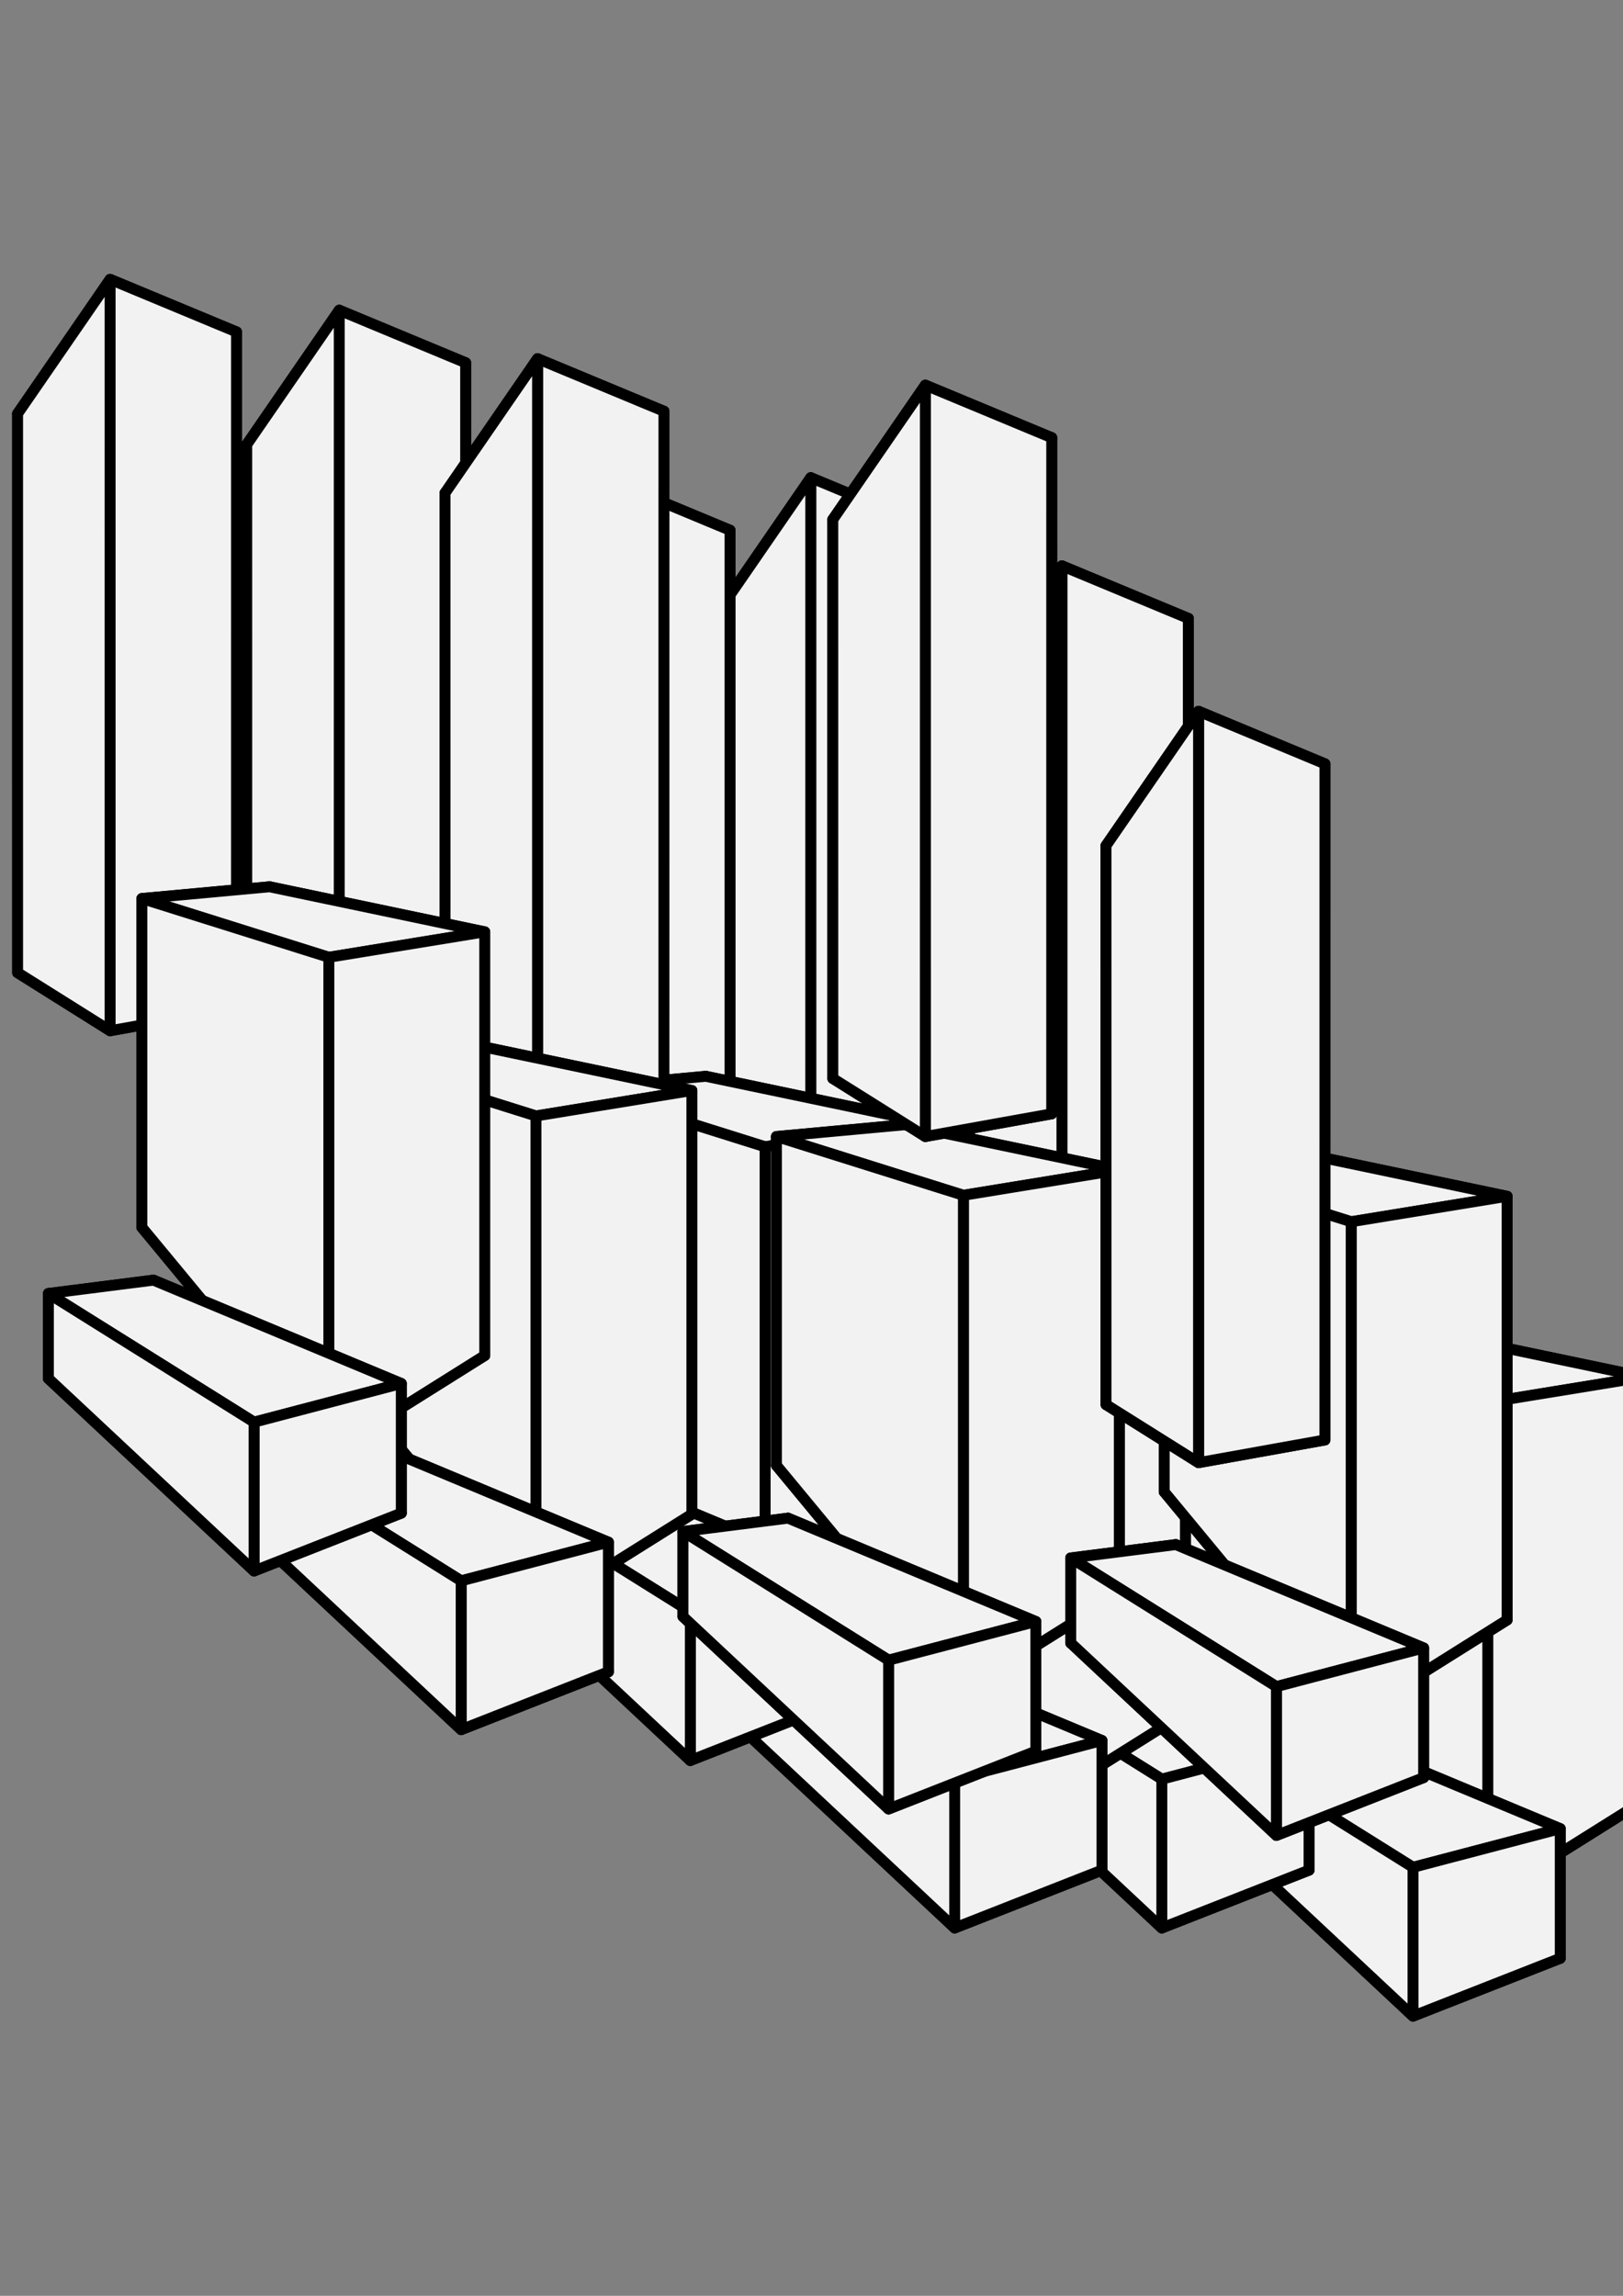 <?xml version="1.0" encoding="UTF-8" standalone="no"?>
<!-- Created with Inkscape (http://www.inkscape.org/) -->

<svg
   xmlns:dc="http://purl.org/dc/elements/1.1/"
   xmlns:cc="http://creativecommons.org/ns#"
   xmlns:rdf="http://www.w3.org/1999/02/22-rdf-syntax-ns#"
   xmlns:svg="http://www.w3.org/2000/svg"
   xmlns="http://www.w3.org/2000/svg"
   xmlns:sodipodi="http://sodipodi.sourceforge.net/DTD/sodipodi-0.dtd"
   xmlns:inkscape="http://www.inkscape.org/namespaces/inkscape"
   width="210mm"
   height="297mm"
   viewBox="0 0 744.094 1052.362"
   id="svg2"
   version="1.1"
   inkscape:version="0.91 r13725"
   sodipodi:docname="Zeblite.svg">
  <rect x="0" y="0" width="744.094" height="1052.362" fill="#808080" stroke="none"/>
  <defs
     id="defs4">
    <inkscape:perspective
       sodipodi:type="inkscape:persp3d"
       inkscape:vp_x="183.84777 : 705.80069 : 1"
       inkscape:vp_y="0 : 2022.9141 : 0"
       inkscape:vp_z="927.94225 : 705.80069 : 1"
       inkscape:persp3d-origin="555.89501 : 350.99428 : 1"
       id="perspective3760" />
    <inkscape:perspective
       sodipodi:type="inkscape:persp3d"
       inkscape:vp_x="183.84777 : 550.42477 : 1"
       inkscape:vp_y="0 : 1000 : 0"
       inkscape:vp_z="927.94226 : 550.42477 : 1"
       inkscape:persp3d-origin="555.89501 : 375.03107 : 1"
       id="perspective3336" />
    <inkscape:perspective
       sodipodi:type="inkscape:persp3d"
       inkscape:vp_x="427.81674 : 334.02233 : 1"
       inkscape:vp_y="0 : 1000 : 0"
       inkscape:vp_z="1171.9113 : 334.02233 : 1"
       inkscape:persp3d-origin="799.86398 : 158.62863 : 1"
       id="perspective3336-5" />
    <inkscape:perspective
       sodipodi:type="inkscape:persp3d"
       inkscape:vp_x="427.81674 : 489.39825 : 1"
       inkscape:vp_y="0 : 2022.9141 : 0"
       inkscape:vp_z="1171.9112 : 489.39825 : 1"
       inkscape:persp3d-origin="799.86398 : 134.59184 : 1"
       id="perspective3760-0" />
    <inkscape:perspective
       sodipodi:type="inkscape:persp3d"
       inkscape:vp_x="312.65936 : 374.42844 : 1"
       inkscape:vp_y="0 : 1000 : 0"
       inkscape:vp_z="1056.7538 : 374.42844 : 1"
       inkscape:persp3d-origin="684.7066 : 199.03474 : 1"
       id="perspective3336-0" />
    <inkscape:perspective
       sodipodi:type="inkscape:persp3d"
       inkscape:vp_x="312.65936 : 529.80436 : 1"
       inkscape:vp_y="0 : 2022.9141 : 0"
       inkscape:vp_z="1056.7538 : 529.80436 : 1"
       inkscape:persp3d-origin="684.7066 : 174.99794 : 1"
       id="perspective3760-4" />
    <inkscape:perspective
       sodipodi:type="inkscape:persp3d"
       inkscape:vp_x="217.70501 : 374.42844 : 1"
       inkscape:vp_y="0 : 1000 : 0"
       inkscape:vp_z="961.7995 : 374.42844 : 1"
       inkscape:persp3d-origin="589.75225 : 199.03473 : 1"
       id="perspective3336-54" />
    <inkscape:perspective
       sodipodi:type="inkscape:persp3d"
       inkscape:vp_x="217.70501 : 529.80436 : 1"
       inkscape:vp_y="0 : 2022.9141 : 0"
       inkscape:vp_z="961.79949 : 529.80436 : 1"
       inkscape:persp3d-origin="589.75225 : 174.99794 : 1"
       id="perspective3760-47" />
    <inkscape:perspective
       sodipodi:type="inkscape:persp3d"
       inkscape:vp_x="96.486709 : 451.20003 : 1"
       inkscape:vp_y="0 : 1000 : 0"
       inkscape:vp_z="840.58121 : 451.20003 : 1"
       inkscape:persp3d-origin="468.53396 : 275.80633 : 1"
       id="perspective3336-4" />
    <inkscape:perspective
       sodipodi:type="inkscape:persp3d"
       inkscape:vp_x="96.486709 : 606.57595 : 1"
       inkscape:vp_y="0 : 2022.9141 : 0"
       inkscape:vp_z="840.5812 : 606.57595 : 1"
       inkscape:persp3d-origin="468.53396 : 251.76954 : 1"
       id="perspective3760-41" />
    <inkscape:perspective
       sodipodi:type="inkscape:persp3d"
       inkscape:vp_x="187.40044 : 428.97667 : 1"
       inkscape:vp_y="0 : 1000 : 0"
       inkscape:vp_z="931.49493 : 428.97667 : 1"
       inkscape:persp3d-origin="559.44768 : 253.58297 : 1"
       id="perspective3336-7" />
    <inkscape:perspective
       sodipodi:type="inkscape:persp3d"
       inkscape:vp_x="187.40044 : 584.35259 : 1"
       inkscape:vp_y="0 : 2022.9141 : 0"
       inkscape:vp_z="931.49492 : 584.35259 : 1"
       inkscape:persp3d-origin="559.44768 : 229.54618 : 1"
       id="perspective3760-6" />
    <inkscape:perspective
       sodipodi:type="inkscape:persp3d"
       inkscape:vp_x="365.18729 : 416.85485 : 1"
       inkscape:vp_y="0 : 1000 : 0"
       inkscape:vp_z="1109.2818 : 416.85485 : 1"
       inkscape:persp3d-origin="737.23453 : 241.46115 : 1"
       id="perspective3336-9" />
    <inkscape:perspective
       sodipodi:type="inkscape:persp3d"
       inkscape:vp_x="365.18729 : 572.23077 : 1"
       inkscape:vp_y="0 : 2022.9141 : 0"
       inkscape:vp_z="1109.2818 : 572.23077 : 1"
       inkscape:persp3d-origin="737.23453 : 217.42436 : 1"
       id="perspective3760-8" />
    <inkscape:perspective
       sodipodi:type="inkscape:persp3d"
       inkscape:vp_x="306.59844 : 243.1086 : 1"
       inkscape:vp_y="0 : 1000 : 0"
       inkscape:vp_z="1050.693 : 243.1086 : 1"
       inkscape:persp3d-origin="678.64568 : 67.714896 : 1"
       id="perspective3336-1" />
    <inkscape:perspective
       sodipodi:type="inkscape:persp3d"
       inkscape:vp_x="306.59844 : 398.48452 : 1"
       inkscape:vp_y="0 : 2022.9141 : 0"
       inkscape:vp_z="1050.693 : 398.48452 : 1"
       inkscape:persp3d-origin="678.64568 : 43.678106 : 1"
       id="perspective3760-3" />
    <inkscape:perspective
       sodipodi:type="inkscape:persp3d"
       inkscape:vp_x="-8.569155 : 465.34217 : 1"
       inkscape:vp_y="0 : 1000 : 0"
       inkscape:vp_z="735.52534 : 465.34217 : 1"
       inkscape:persp3d-origin="363.47809 : 289.94847 : 1"
       id="perspective3336-92" />
    <inkscape:perspective
       sodipodi:type="inkscape:persp3d"
       inkscape:vp_x="-8.569155 : 620.71809 : 1"
       inkscape:vp_y="0 : 2022.9141 : 0"
       inkscape:vp_z="735.52533 : 620.71809 : 1"
       inkscape:persp3d-origin="363.47809 : 265.91168 : 1"
       id="perspective3760-5" />
    <inkscape:perspective
       sodipodi:type="inkscape:persp3d"
       inkscape:vp_x="-103.52351 : 538.07315 : 1"
       inkscape:vp_y="0 : 1000 : 0"
       inkscape:vp_z="640.57099 : 538.07315 : 1"
       inkscape:persp3d-origin="268.52374 : 362.67945 : 1"
       id="perspective3336-95" />
    <inkscape:perspective
       sodipodi:type="inkscape:persp3d"
       inkscape:vp_x="-103.52351 : 693.44907 : 1"
       inkscape:vp_y="0 : 2022.9141 : 0"
       inkscape:vp_z="640.57098 : 693.44907 : 1"
       inkscape:persp3d-origin="268.52374 : 338.64266 : 1"
       id="perspective3760-39" />
  </defs>
  <sodipodi:namedview
     id="base"
     pagecolor="#ffffff"
     bordercolor="#666666"
     borderopacity="1.0"
     inkscape:pageopacity="0.0"
     inkscape:pageshadow="2"
     inkscape:zoom="0.49497475"
     inkscape:cx="215.03342"
     inkscape:cy="523.02994"
     inkscape:document-units="px"
     inkscape:current-layer="layer1"
     showgrid="false"
     inkscape:object-paths="false"
     inkscape:window-width="1280"
     inkscape:window-height="751"
     inkscape:window-x="72"
     inkscape:window-y="0"
     inkscape:window-maximized="0" />
  <g
     inkscape:label="Layer 1"
     inkscape:groupmode="layer"
     id="layer1">
    <g
       id="g6091"
       transform="translate(197.978,40.47)"
       style="fill:#f2f2f2;fill-opacity:1">
      <g
         inkscape:corner7="0.46310711 : -0.046845508 : 0.25 : 1"
         inkscape:corner0="1.2070599 : 0.11761047 : 0 : 1"
         inkscape:perspectiveID="#perspective3760"
         style="fill:#f2f2f2;fill-rule:evenodd;stroke:#000000;stroke-width:5;stroke-linecap:butt;stroke-linejoin:round;stroke-miterlimit:4;stroke-dasharray:none;stroke-opacity:1;fill-opacity:1"
         id="g3338"
         sodipodi:type="inkscape:box3d">
        <path
           points="240.156,613.363 311.635,568.522 213,489.063 154.441,509.789 "
           d="m 154.441,509.789 85.714,103.575 71.48,-44.841 -98.636,-79.459 z"
           inkscape:box3dsidetype="13"
           style="fill:#f2f2f2;fill-rule:evenodd;stroke:#000000;stroke-width:5;stroke-linecap:butt;stroke-linejoin:round;stroke-miterlimit:4;stroke-dasharray:none;stroke-opacity:1;fill-opacity:1"
           id="path3348"
           sodipodi:type="inkscape:box3dside" />
        <path
           points="154.441,509.789 213,489.063 213,353.665 154.441,359.054 "
           d="m 154.441,359.054 0,150.735 58.558,-20.726 0,-135.398 z"
           inkscape:box3dsidetype="6"
           style="fill:#f2f2f2;fill-rule:evenodd;stroke:#000000;stroke-width:5;stroke-linecap:butt;stroke-linejoin:round;stroke-miterlimit:4;stroke-dasharray:none;stroke-opacity:1;fill-opacity:1"
           id="path3340"
           sodipodi:type="inkscape:box3dside" />
        <path
           points="311.635,374.325 311.635,568.522 213,489.063 213,353.665 "
           d="m 213,353.665 98.636,20.66 0,194.197 -98.636,-79.459 z"
           inkscape:box3dsidetype="11"
           style="fill:#f2f2f2;fill-rule:evenodd;stroke:#000000;stroke-width:5;stroke-linecap:butt;stroke-linejoin:round;stroke-miterlimit:4;stroke-dasharray:none;stroke-opacity:1;fill-opacity:1"
           id="path3350"
           sodipodi:type="inkscape:box3dside" />
        <path
           points="240.156,385.984 311.635,374.325 213,353.665 154.441,359.054 "
           d="m 154.441,359.054 85.714,26.93 71.48,-11.659 -98.636,-20.66 z"
           inkscape:box3dsidetype="5"
           style="fill:#f2f2f2;fill-rule:evenodd;stroke:#000000;stroke-width:5;stroke-linecap:butt;stroke-linejoin:round;stroke-miterlimit:4;stroke-dasharray:none;stroke-opacity:1;fill-opacity:1"
           id="path3342"
           sodipodi:type="inkscape:box3dside" />
        <path
           points="240.156,613.363 311.635,568.522 311.635,374.325 240.156,385.984 "
           d="m 240.156,385.984 0,227.379 71.48,-44.841 0,-194.197 z"
           inkscape:box3dsidetype="14"
           style="fill:#f2f2f2;fill-rule:evenodd;stroke:#000000;stroke-width:5;stroke-linecap:butt;stroke-linejoin:round;stroke-miterlimit:4;stroke-dasharray:none;stroke-opacity:1;fill-opacity:1"
           id="path3346"
           sodipodi:type="inkscape:box3dside" />
        <path
           points="240.156,385.984 240.156,613.363 154.441,509.789 154.441,359.054 "
           d="m 154.441,359.054 85.714,26.93 0,227.379 -85.714,-103.575 z"
           inkscape:box3dsidetype="3"
           style="fill:#f2f2f2;fill-rule:evenodd;stroke:#000000;stroke-width:5;stroke-linecap:butt;stroke-linejoin:round;stroke-miterlimit:4;stroke-dasharray:none;stroke-opacity:1;fill-opacity:1"
           id="path3344"
           sodipodi:type="inkscape:box3dside" />
      </g>
      <g
         inkscape:corner7="0.69112381 : -0.17266818 : 0.25 : 1"
         inkscape:corner0="1.9594667 : -0.057321277 : 0 : 1"
         inkscape:perspectiveID="#perspective3336"
         style="fill:#f2f2f2;fill-opacity:1;fill-rule:evenodd;stroke:#000000;stroke-width:5;stroke-linecap:butt;stroke-linejoin:round;stroke-miterlimit:4;stroke-dasharray:none;stroke-opacity:1"
         id="g3408"
         sodipodi:type="inkscape:box3d">
        <path
           points="205.87,667.285 273.369,640.777 159.753,569.916 111.584,579.077 "
           d="m 111.584,579.077 94.286,88.207 67.499,-26.507 -113.616,-70.861 z"
           inkscape:box3dsidetype="13"
           style="fill:#f2f2f2;fill-opacity:1;fill-rule:evenodd;stroke:#000000;stroke-width:5;stroke-linecap:butt;stroke-linejoin:round;stroke-miterlimit:4;stroke-dasharray:none;stroke-opacity:1"
           id="path3418"
           sodipodi:type="inkscape:box3dside" />
        <path
           points="111.584,579.077 159.753,569.916 159.753,533.977 111.584,540.102 "
           d="m 111.584,540.102 0,38.976 48.168,-9.161 0,-35.94 z"
           inkscape:box3dsidetype="6"
           style="fill:#f2f2f2;fill-opacity:1;fill-rule:evenodd;stroke:#000000;stroke-width:5;stroke-linecap:butt;stroke-linejoin:round;stroke-miterlimit:4;stroke-dasharray:none;stroke-opacity:1"
           id="path3410"
           sodipodi:type="inkscape:box3dside" />
        <path
           points="273.369,581.355 273.369,640.777 159.753,569.916 159.753,533.977 "
           d="m 159.753,533.977 113.616,47.378 0,59.423 -113.616,-70.861 z"
           inkscape:box3dsidetype="11"
           style="fill:#f2f2f2;fill-opacity:1;fill-rule:evenodd;stroke:#000000;stroke-width:5;stroke-linecap:butt;stroke-linejoin:round;stroke-miterlimit:4;stroke-dasharray:none;stroke-opacity:1"
           id="path3420"
           sodipodi:type="inkscape:box3dside" />
        <path
           points="205.87,599.077 273.369,581.355 159.753,533.977 111.584,540.102 "
           d="m 111.584,540.102 94.286,58.976 67.499,-17.723 -113.616,-47.378 z"
           inkscape:box3dsidetype="5"
           style="fill:#f2f2f2;fill-opacity:1;fill-rule:evenodd;stroke:#000000;stroke-width:5;stroke-linecap:butt;stroke-linejoin:round;stroke-miterlimit:4;stroke-dasharray:none;stroke-opacity:1"
           id="path3412"
           sodipodi:type="inkscape:box3dside" />
        <path
           points="205.87,667.285 273.369,640.777 273.369,581.355 205.87,599.077 "
           d="m 205.87,599.077 0,68.207 67.499,-26.507 0,-59.423 z"
           inkscape:box3dsidetype="14"
           style="fill:#f2f2f2;fill-opacity:1;fill-rule:evenodd;stroke:#000000;stroke-width:5;stroke-linecap:butt;stroke-linejoin:round;stroke-miterlimit:4;stroke-dasharray:none;stroke-opacity:1"
           id="path3416"
           sodipodi:type="inkscape:box3dside" />
        <path
           points="205.87,599.077 205.87,667.285 111.584,579.077 111.584,540.102 "
           d="m 111.584,540.102 94.286,58.976 0,68.207 -94.286,-88.207 z"
           inkscape:box3dsidetype="3"
           style="fill:#f2f2f2;fill-opacity:1;fill-rule:evenodd;stroke:#000000;stroke-width:5;stroke-linecap:butt;stroke-linejoin:round;stroke-miterlimit:4;stroke-dasharray:none;stroke-opacity:1"
           id="path3414"
           sodipodi:type="inkscape:box3dside" />
      </g>
      <g
         style="fill:#f2f2f2;fill-rule:evenodd;stroke:#000000;stroke-width:5;stroke-linecap:butt;stroke-linejoin:round;stroke-miterlimit:4;stroke-dasharray:none;stroke-opacity:1;fill-opacity:1"
         id="g3688">
        <path
           id="path3920"
           style="fill:#f2f2f2;fill-rule:evenodd;stroke:#000000;stroke-width:5;stroke-linecap:butt;stroke-linejoin:round;stroke-miterlimit:4;stroke-dasharray:none;stroke-opacity:1;fill-opacity:1"
           d="m 123.279,603.51 c 14.129,8.867 28.258,17.733 42.387,26.6 19.301,-3.469 38.603,-6.938 57.904,-10.406 -17.618,-7.366 -35.237,-14.732 -52.855,-22.098 -15.812,1.968 -31.624,3.936 -47.436,5.904 z"
           inkscape:connector-curvature="0" />
        <path
           id="path3922"
           style="fill:#f2f2f2;fill-rule:evenodd;stroke:#000000;stroke-width:5;stroke-linecap:butt;stroke-linejoin:round;stroke-miterlimit:4;stroke-dasharray:none;stroke-opacity:1;fill-opacity:1"
           d="m 123.252,603.484 c 15.817,-1.971 31.634,-3.941 47.451,-5.912 0.003,-78.869 0.007,-157.738 0.01,-236.607 -15.824,-4.561 -31.647,-9.122 -47.471,-13.684 0.003,85.401 0.007,170.802 0.01,256.203 z"
           inkscape:connector-curvature="0" />
        <path
           id="path3924"
           style="fill:#f2f2f2;fill-rule:evenodd;stroke:#000000;stroke-width:5;stroke-linecap:butt;stroke-linejoin:round;stroke-miterlimit:4;stroke-dasharray:none;stroke-opacity:1;fill-opacity:1"
           d="m 170.729,360.963 c 0.003,78.87 0.007,157.741 0.01,236.611 17.619,7.372 35.238,14.745 52.857,22.117 0.003,-103.305 0.007,-206.611 0.01,-309.916 -17.626,17.062 -35.251,34.125 -52.877,51.188 z"
           inkscape:connector-curvature="0" />
        <path
           id="path3926"
           style="fill:#f2f2f2;fill-rule:evenodd;stroke:#000000;stroke-width:5;stroke-linecap:butt;stroke-linejoin:round;stroke-miterlimit:4;stroke-dasharray:none;stroke-opacity:1;fill-opacity:1"
           d="m 123.244,347.273 c 15.825,4.559 31.65,9.117 47.475,13.676 17.629,-17.058 35.258,-34.116 52.887,-51.174 -19.314,-8.03 -38.628,-16.06 -57.941,-24.09 -14.14,20.529 -28.28,41.059 -42.42,61.588 z"
           inkscape:connector-curvature="0" />
        <path
           id="path3928"
           style="fill:#f2f2f2;fill-rule:evenodd;stroke:#000000;stroke-width:5;stroke-linecap:butt;stroke-linejoin:round;stroke-miterlimit:4;stroke-dasharray:none;stroke-opacity:1;fill-opacity:1"
           d="m 165.674,630.107 c 19.307,-3.469 38.615,-6.939 57.922,-10.408 0.003,-103.308 0.007,-206.616 0.01,-309.924 -19.314,-8.03 -38.628,-16.06 -57.941,-24.09 0.003,114.807 0.007,229.615 0.01,344.422 z"
           inkscape:connector-curvature="0" />
        <path
           id="path3930"
           style="fill:#f2f2f2;fill-rule:evenodd;stroke:#000000;stroke-width:5;stroke-linecap:butt;stroke-linejoin:round;stroke-miterlimit:4;stroke-dasharray:none;stroke-opacity:1;fill-opacity:1"
           d="m 123.242,347.275 c 0.003,85.406 0.007,170.811 0.01,256.217 14.134,8.87 28.268,17.74 42.402,26.609 0.003,-114.805 0.007,-229.611 0.01,-344.416 -14.141,20.53 -28.281,41.06 -42.422,61.59 z"
           inkscape:connector-curvature="0" />
      </g>
      <g
         inkscape:corner7="0.46310711 : -0.046845508 : 0.25 : 1"
         inkscape:corner0="1.2070599 : 0.11761047 : 0 : 1"
         inkscape:perspectiveID="#perspective3760-0"
         style="fill:#f2f2f2;fill-rule:evenodd;stroke:#000000;stroke-width:5;stroke-linecap:butt;stroke-linejoin:round;stroke-miterlimit:4;stroke-dasharray:none;stroke-opacity:1;fill-opacity:1"
         id="g3338-5"
         sodipodi:type="inkscape:box3d">
        <path
           points="484.125,829.766 555.604,784.924 456.969,705.465 398.41,726.191 "
           d="m 398.41,726.191 85.714,103.575 71.48,-44.841 -98.636,-79.459 z"
           inkscape:box3dsidetype="13"
           style="fill:#f2f2f2;fill-rule:evenodd;stroke:#000000;stroke-width:5;stroke-linecap:butt;stroke-linejoin:round;stroke-miterlimit:4;stroke-dasharray:none;stroke-opacity:1;fill-opacity:1"
           id="path3348-1"
           sodipodi:type="inkscape:box3dside" />
        <path
           points="398.41,726.191 456.969,705.465 456.969,570.068 398.41,575.456 "
           d="m 398.41,575.456 0,150.735 58.558,-20.726 0,-135.398 z"
           inkscape:box3dsidetype="6"
           style="fill:#f2f2f2;fill-rule:evenodd;stroke:#000000;stroke-width:5;stroke-linecap:butt;stroke-linejoin:round;stroke-miterlimit:4;stroke-dasharray:none;stroke-opacity:1;fill-opacity:1"
           id="path3340-9"
           sodipodi:type="inkscape:box3dside" />
        <path
           points="555.604,590.727 555.604,784.924 456.969,705.465 456.969,570.068 "
           d="m 456.969,570.068 98.636,20.66 0,194.197 -98.636,-79.459 z"
           inkscape:box3dsidetype="11"
           style="fill:#f2f2f2;fill-rule:evenodd;stroke:#000000;stroke-width:5;stroke-linecap:butt;stroke-linejoin:round;stroke-miterlimit:4;stroke-dasharray:none;stroke-opacity:1;fill-opacity:1"
           id="path3350-6"
           sodipodi:type="inkscape:box3dside" />
        <path
           points="484.125,602.386 555.604,590.727 456.969,570.068 398.41,575.456 "
           d="m 398.41,575.456 85.714,26.93 71.48,-11.659 -98.636,-20.66 z"
           inkscape:box3dsidetype="5"
           style="fill:#f2f2f2;fill-rule:evenodd;stroke:#000000;stroke-width:5;stroke-linecap:butt;stroke-linejoin:round;stroke-miterlimit:4;stroke-dasharray:none;stroke-opacity:1;fill-opacity:1"
           id="path3342-4"
           sodipodi:type="inkscape:box3dside" />
        <path
           points="484.125,829.766 555.604,784.924 555.604,590.727 484.125,602.386 "
           d="m 484.125,602.386 0,227.379 71.48,-44.841 0,-194.197 z"
           inkscape:box3dsidetype="14"
           style="fill:#f2f2f2;fill-rule:evenodd;stroke:#000000;stroke-width:5;stroke-linecap:butt;stroke-linejoin:round;stroke-miterlimit:4;stroke-dasharray:none;stroke-opacity:1;fill-opacity:1"
           id="path3346-3"
           sodipodi:type="inkscape:box3dside" />
        <path
           points="484.125,602.386 484.125,829.766 398.41,726.191 398.41,575.456 "
           d="m 398.41,575.456 85.714,26.93 0,227.379 -85.714,-103.575 z"
           inkscape:box3dsidetype="3"
           style="fill:#f2f2f2;fill-rule:evenodd;stroke:#000000;stroke-width:5;stroke-linecap:butt;stroke-linejoin:round;stroke-miterlimit:4;stroke-dasharray:none;stroke-opacity:1;fill-opacity:1"
           id="path3344-9"
           sodipodi:type="inkscape:box3dside" />
      </g>
      <g
         inkscape:corner7="0.69112381 : -0.17266818 : 0.25 : 1"
         inkscape:corner0="1.9594667 : -0.057321277 : 0 : 1"
         inkscape:perspectiveID="#perspective3336-5"
         style="fill:#f2f2f2;fill-opacity:1;fill-rule:evenodd;stroke:#000000;stroke-width:5;stroke-linecap:butt;stroke-linejoin:round;stroke-miterlimit:4;stroke-dasharray:none;stroke-opacity:1"
         id="g3408-6"
         sodipodi:type="inkscape:box3d">
        <path
           points="449.839,883.687 517.338,857.18 403.722,786.319 355.553,795.48 "
           d="m 355.553,795.48 94.286,88.207 67.499,-26.507 -113.616,-70.861 z"
           inkscape:box3dsidetype="13"
           style="fill:#f2f2f2;fill-opacity:1;fill-rule:evenodd;stroke:#000000;stroke-width:5;stroke-linecap:butt;stroke-linejoin:round;stroke-miterlimit:4;stroke-dasharray:none;stroke-opacity:1"
           id="path3418-0"
           sodipodi:type="inkscape:box3dside" />
        <path
           points="355.553,795.48 403.722,786.319 403.722,750.379 355.553,756.504 "
           d="m 355.553,756.504 0,38.976 48.168,-9.161 0,-35.94 z"
           inkscape:box3dsidetype="6"
           style="fill:#f2f2f2;fill-opacity:1;fill-rule:evenodd;stroke:#000000;stroke-width:5;stroke-linecap:butt;stroke-linejoin:round;stroke-miterlimit:4;stroke-dasharray:none;stroke-opacity:1"
           id="path3410-8"
           sodipodi:type="inkscape:box3dside" />
        <path
           points="517.338,797.757 517.338,857.18 403.722,786.319 403.722,750.379 "
           d="m 403.722,750.379 113.616,47.378 0,59.423 -113.616,-70.861 z"
           inkscape:box3dsidetype="11"
           style="fill:#f2f2f2;fill-opacity:1;fill-rule:evenodd;stroke:#000000;stroke-width:5;stroke-linecap:butt;stroke-linejoin:round;stroke-miterlimit:4;stroke-dasharray:none;stroke-opacity:1"
           id="path3420-1"
           sodipodi:type="inkscape:box3dside" />
        <path
           points="449.839,815.48 517.338,797.757 403.722,750.379 355.553,756.504 "
           d="m 355.553,756.504 94.286,58.976 67.499,-17.723 -113.616,-47.378 z"
           inkscape:box3dsidetype="5"
           style="fill:#f2f2f2;fill-opacity:1;fill-rule:evenodd;stroke:#000000;stroke-width:5;stroke-linecap:butt;stroke-linejoin:round;stroke-miterlimit:4;stroke-dasharray:none;stroke-opacity:1"
           id="path3412-4"
           sodipodi:type="inkscape:box3dside" />
        <path
           points="449.839,883.687 517.338,857.18 517.338,797.757 449.839,815.48 "
           d="m 449.839,815.48 0,68.207 67.499,-26.507 0,-59.423 z"
           inkscape:box3dsidetype="14"
           style="fill:#f2f2f2;fill-opacity:1;fill-rule:evenodd;stroke:#000000;stroke-width:5;stroke-linecap:butt;stroke-linejoin:round;stroke-miterlimit:4;stroke-dasharray:none;stroke-opacity:1"
           id="path3416-5"
           sodipodi:type="inkscape:box3dside" />
        <path
           points="449.839,815.48 449.839,883.687 355.553,795.48 355.553,756.504 "
           d="m 355.553,756.504 94.286,58.976 0,68.207 -94.286,-88.207 z"
           inkscape:box3dsidetype="3"
           style="fill:#f2f2f2;fill-opacity:1;fill-rule:evenodd;stroke:#000000;stroke-width:5;stroke-linecap:butt;stroke-linejoin:round;stroke-miterlimit:4;stroke-dasharray:none;stroke-opacity:1"
           id="path3414-8"
           sodipodi:type="inkscape:box3dside" />
      </g>
      <g
         style="fill:#f2f2f2;fill-rule:evenodd;stroke:#000000;stroke-width:5;stroke-linecap:butt;stroke-linejoin:round;stroke-miterlimit:4;stroke-dasharray:none;stroke-opacity:1;fill-opacity:1"
         id="g3688-2"
         transform="translate(123.227,-66.783)">
        <path
           id="path3920-0"
           style="fill:#f2f2f2;fill-rule:evenodd;stroke:#000000;stroke-width:5;stroke-linecap:butt;stroke-linejoin:round;stroke-miterlimit:4;stroke-dasharray:none;stroke-opacity:1;fill-opacity:1"
           d="m 123.279,603.51 c 14.129,8.867 28.258,17.733 42.387,26.6 19.301,-3.469 38.603,-6.938 57.904,-10.406 -17.618,-7.366 -35.237,-14.732 -52.855,-22.098 -15.812,1.968 -31.624,3.936 -47.436,5.904 z"
           inkscape:connector-curvature="0" />
        <path
           id="path3922-6"
           style="fill:#f2f2f2;fill-rule:evenodd;stroke:#000000;stroke-width:5;stroke-linecap:butt;stroke-linejoin:round;stroke-miterlimit:4;stroke-dasharray:none;stroke-opacity:1;fill-opacity:1"
           d="m 123.252,603.484 c 15.817,-1.971 31.634,-3.941 47.451,-5.912 0.003,-78.869 0.007,-157.738 0.01,-236.607 -15.824,-4.561 -31.647,-9.122 -47.471,-13.684 0.003,85.401 0.007,170.802 0.01,256.203 z"
           inkscape:connector-curvature="0" />
        <path
           id="path3924-7"
           style="fill:#f2f2f2;fill-rule:evenodd;stroke:#000000;stroke-width:5;stroke-linecap:butt;stroke-linejoin:round;stroke-miterlimit:4;stroke-dasharray:none;stroke-opacity:1;fill-opacity:1"
           d="m 170.729,360.963 c 0.003,78.87 0.007,157.741 0.01,236.611 17.619,7.372 35.238,14.745 52.857,22.117 0.003,-103.305 0.007,-206.611 0.01,-309.916 -17.626,17.062 -35.251,34.125 -52.877,51.188 z"
           inkscape:connector-curvature="0" />
        <path
           id="path3926-6"
           style="fill:#f2f2f2;fill-rule:evenodd;stroke:#000000;stroke-width:5;stroke-linecap:butt;stroke-linejoin:round;stroke-miterlimit:4;stroke-dasharray:none;stroke-opacity:1;fill-opacity:1"
           d="m 123.244,347.273 c 15.825,4.559 31.65,9.117 47.475,13.676 17.629,-17.058 35.258,-34.116 52.887,-51.174 -19.314,-8.03 -38.628,-16.06 -57.941,-24.09 -14.14,20.529 -28.28,41.059 -42.42,61.588 z"
           inkscape:connector-curvature="0" />
        <path
           id="path3928-1"
           style="fill:#f2f2f2;fill-rule:evenodd;stroke:#000000;stroke-width:5;stroke-linecap:butt;stroke-linejoin:round;stroke-miterlimit:4;stroke-dasharray:none;stroke-opacity:1;fill-opacity:1"
           d="m 165.674,630.107 c 19.307,-3.469 38.615,-6.939 57.922,-10.408 0.003,-103.308 0.007,-206.616 0.01,-309.924 -19.314,-8.03 -38.628,-16.06 -57.941,-24.09 0.003,114.807 0.007,229.615 0.01,344.422 z"
           inkscape:connector-curvature="0" />
        <path
           id="path3930-2"
           style="fill:#f2f2f2;fill-rule:evenodd;stroke:#000000;stroke-width:5;stroke-linecap:butt;stroke-linejoin:round;stroke-miterlimit:4;stroke-dasharray:none;stroke-opacity:1;fill-opacity:1"
           d="m 123.242,347.275 c 0.003,85.406 0.007,170.811 0.01,256.217 14.134,8.87 28.268,17.74 42.402,26.609 0.003,-114.805 0.007,-229.611 0.01,-344.416 -14.141,20.53 -28.281,41.06 -42.422,61.59 z"
           inkscape:connector-curvature="0" />
      </g>
      <g
         inkscape:corner7="0.46310711 : -0.046845508 : 0.25 : 1"
         inkscape:corner0="1.2070599 : 0.11761047 : 0 : 1"
         inkscape:perspectiveID="#perspective3760-4"
         style="fill:#f2f2f2;fill-rule:evenodd;stroke:#000000;stroke-width:5;stroke-linecap:butt;stroke-linejoin:round;stroke-miterlimit:4;stroke-dasharray:none;stroke-opacity:1;fill-opacity:1"
         id="g3338-3"
         sodipodi:type="inkscape:box3d">
        <path
           points="368.967,789.36 440.447,744.518 341.811,665.059 283.253,685.785 "
           d="m 283.253,685.785 85.714,103.575 71.48,-44.841 -98.636,-79.459 z"
           inkscape:box3dsidetype="13"
           style="fill:#f2f2f2;fill-rule:evenodd;stroke:#000000;stroke-width:5;stroke-linecap:butt;stroke-linejoin:round;stroke-miterlimit:4;stroke-dasharray:none;stroke-opacity:1;fill-opacity:1"
           id="path3348-2"
           sodipodi:type="inkscape:box3dside" />
        <path
           points="283.253,685.785 341.811,665.059 341.811,529.662 283.253,535.05 "
           d="m 283.253,535.05 0,150.735 58.558,-20.726 0,-135.398 z"
           inkscape:box3dsidetype="6"
           style="fill:#f2f2f2;fill-rule:evenodd;stroke:#000000;stroke-width:5;stroke-linecap:butt;stroke-linejoin:round;stroke-miterlimit:4;stroke-dasharray:none;stroke-opacity:1;fill-opacity:1"
           id="path3340-6"
           sodipodi:type="inkscape:box3dside" />
        <path
           points="440.447,550.321 440.447,744.518 341.811,665.059 341.811,529.662 "
           d="m 341.811,529.662 98.636,20.66 0,194.197 -98.636,-79.459 z"
           inkscape:box3dsidetype="11"
           style="fill:#f2f2f2;fill-rule:evenodd;stroke:#000000;stroke-width:5;stroke-linecap:butt;stroke-linejoin:round;stroke-miterlimit:4;stroke-dasharray:none;stroke-opacity:1;fill-opacity:1"
           id="path3350-7"
           sodipodi:type="inkscape:box3dside" />
        <path
           points="368.967,561.98 440.447,550.321 341.811,529.662 283.253,535.05 "
           d="m 283.253,535.05 85.714,26.93 71.48,-11.659 -98.636,-20.66 z"
           inkscape:box3dsidetype="5"
           style="fill:#f2f2f2;fill-rule:evenodd;stroke:#000000;stroke-width:5;stroke-linecap:butt;stroke-linejoin:round;stroke-miterlimit:4;stroke-dasharray:none;stroke-opacity:1;fill-opacity:1"
           id="path3342-8"
           sodipodi:type="inkscape:box3dside" />
        <path
           points="368.967,789.36 440.447,744.518 440.447,550.321 368.967,561.98 "
           d="m 368.967,561.98 0,227.379 71.48,-44.841 0,-194.197 z"
           inkscape:box3dsidetype="14"
           style="fill:#f2f2f2;fill-rule:evenodd;stroke:#000000;stroke-width:5;stroke-linecap:butt;stroke-linejoin:round;stroke-miterlimit:4;stroke-dasharray:none;stroke-opacity:1;fill-opacity:1"
           id="path3346-8"
           sodipodi:type="inkscape:box3dside" />
        <path
           points="368.967,561.98 368.967,789.36 283.253,685.785 283.253,535.05 "
           d="m 283.253,535.05 85.714,26.93 0,227.379 -85.714,-103.575 z"
           inkscape:box3dsidetype="3"
           style="fill:#f2f2f2;fill-rule:evenodd;stroke:#000000;stroke-width:5;stroke-linecap:butt;stroke-linejoin:round;stroke-miterlimit:4;stroke-dasharray:none;stroke-opacity:1;fill-opacity:1"
           id="path3344-1"
           sodipodi:type="inkscape:box3dside" />
      </g>
      <g
         inkscape:corner7="0.69112381 : -0.17266818 : 0.25 : 1"
         inkscape:corner0="1.9594667 : -0.057321277 : 0 : 1"
         inkscape:perspectiveID="#perspective3336-0"
         style="fill:#f2f2f2;fill-opacity:1;fill-rule:evenodd;stroke:#000000;stroke-width:5;stroke-linecap:butt;stroke-linejoin:round;stroke-miterlimit:4;stroke-dasharray:none;stroke-opacity:1"
         id="g3408-3"
         sodipodi:type="inkscape:box3d">
        <path
           points="334.682,843.281 402.18,816.774 288.564,745.913 240.396,755.074 "
           d="m 240.396,755.074 94.286,88.207 67.499,-26.507 -113.616,-70.861 z"
           inkscape:box3dsidetype="13"
           style="fill:#f2f2f2;fill-opacity:1;fill-rule:evenodd;stroke:#000000;stroke-width:5;stroke-linecap:butt;stroke-linejoin:round;stroke-miterlimit:4;stroke-dasharray:none;stroke-opacity:1"
           id="path3418-1"
           sodipodi:type="inkscape:box3dside" />
        <path
           points="240.396,755.074 288.564,745.913 288.564,709.973 240.396,716.098 "
           d="m 240.396,716.098 0,38.976 48.168,-9.161 0,-35.94 z"
           inkscape:box3dsidetype="6"
           style="fill:#f2f2f2;fill-opacity:1;fill-rule:evenodd;stroke:#000000;stroke-width:5;stroke-linecap:butt;stroke-linejoin:round;stroke-miterlimit:4;stroke-dasharray:none;stroke-opacity:1"
           id="path3410-3"
           sodipodi:type="inkscape:box3dside" />
        <path
           points="402.18,757.351 402.18,816.774 288.564,745.913 288.564,709.973 "
           d="m 288.564,709.973 113.616,47.378 0,59.423 -113.616,-70.861 z"
           inkscape:box3dsidetype="11"
           style="fill:#f2f2f2;fill-opacity:1;fill-rule:evenodd;stroke:#000000;stroke-width:5;stroke-linecap:butt;stroke-linejoin:round;stroke-miterlimit:4;stroke-dasharray:none;stroke-opacity:1"
           id="path3420-5"
           sodipodi:type="inkscape:box3dside" />
        <path
           points="334.682,775.074 402.18,757.351 288.564,709.973 240.396,716.098 "
           d="m 240.396,716.098 94.286,58.976 67.499,-17.723 -113.616,-47.378 z"
           inkscape:box3dsidetype="5"
           style="fill:#f2f2f2;fill-opacity:1;fill-rule:evenodd;stroke:#000000;stroke-width:5;stroke-linecap:butt;stroke-linejoin:round;stroke-miterlimit:4;stroke-dasharray:none;stroke-opacity:1"
           id="path3412-3"
           sodipodi:type="inkscape:box3dside" />
        <path
           points="334.682,843.281 402.18,816.774 402.18,757.351 334.682,775.074 "
           d="m 334.682,775.074 0,68.207 67.499,-26.507 0,-59.423 z"
           inkscape:box3dsidetype="14"
           style="fill:#f2f2f2;fill-opacity:1;fill-rule:evenodd;stroke:#000000;stroke-width:5;stroke-linecap:butt;stroke-linejoin:round;stroke-miterlimit:4;stroke-dasharray:none;stroke-opacity:1"
           id="path3416-4"
           sodipodi:type="inkscape:box3dside" />
        <path
           points="334.682,775.074 334.682,843.281 240.396,755.074 240.396,716.098 "
           d="m 240.396,716.098 94.286,58.976 0,68.207 -94.286,-88.207 z"
           inkscape:box3dsidetype="3"
           style="fill:#f2f2f2;fill-opacity:1;fill-rule:evenodd;stroke:#000000;stroke-width:5;stroke-linecap:butt;stroke-linejoin:round;stroke-miterlimit:4;stroke-dasharray:none;stroke-opacity:1"
           id="path3414-83"
           sodipodi:type="inkscape:box3dside" />
      </g>
      <g
         style="fill:#f2f2f2;fill-rule:evenodd;stroke:#000000;stroke-width:5;stroke-linecap:butt;stroke-linejoin:round;stroke-miterlimit:4;stroke-dasharray:none;stroke-opacity:1;fill-opacity:1"
         id="g3688-3"
         transform="translate(8.069,-107.189)">
        <path
           id="path3920-1"
           style="fill:#f2f2f2;fill-rule:evenodd;stroke:#000000;stroke-width:5;stroke-linecap:butt;stroke-linejoin:round;stroke-miterlimit:4;stroke-dasharray:none;stroke-opacity:1;fill-opacity:1"
           d="m 123.279,603.51 c 14.129,8.867 28.258,17.733 42.387,26.6 19.301,-3.469 38.603,-6.938 57.904,-10.406 -17.618,-7.366 -35.237,-14.732 -52.855,-22.098 -15.812,1.968 -31.624,3.936 -47.436,5.904 z"
           inkscape:connector-curvature="0" />
        <path
           id="path3922-2"
           style="fill:#f2f2f2;fill-rule:evenodd;stroke:#000000;stroke-width:5;stroke-linecap:butt;stroke-linejoin:round;stroke-miterlimit:4;stroke-dasharray:none;stroke-opacity:1;fill-opacity:1"
           d="m 123.252,603.484 c 15.817,-1.971 31.634,-3.941 47.451,-5.912 0.003,-78.869 0.007,-157.738 0.01,-236.607 -15.824,-4.561 -31.647,-9.122 -47.471,-13.684 0.003,85.401 0.007,170.802 0.01,256.203 z"
           inkscape:connector-curvature="0" />
        <path
           id="path3924-79"
           style="fill:#f2f2f2;fill-rule:evenodd;stroke:#000000;stroke-width:5;stroke-linecap:butt;stroke-linejoin:round;stroke-miterlimit:4;stroke-dasharray:none;stroke-opacity:1;fill-opacity:1"
           d="m 170.729,360.963 c 0.003,78.87 0.007,157.741 0.01,236.611 17.619,7.372 35.238,14.745 52.857,22.117 0.003,-103.305 0.007,-206.611 0.01,-309.916 -17.626,17.062 -35.251,34.125 -52.877,51.188 z"
           inkscape:connector-curvature="0" />
        <path
           id="path3926-5"
           style="fill:#f2f2f2;fill-rule:evenodd;stroke:#000000;stroke-width:5;stroke-linecap:butt;stroke-linejoin:round;stroke-miterlimit:4;stroke-dasharray:none;stroke-opacity:1;fill-opacity:1"
           d="m 123.244,347.273 c 15.825,4.559 31.65,9.117 47.475,13.676 17.629,-17.058 35.258,-34.116 52.887,-51.174 -19.314,-8.03 -38.628,-16.06 -57.941,-24.09 -14.14,20.529 -28.28,41.059 -42.42,61.588 z"
           inkscape:connector-curvature="0" />
        <path
           id="path3928-7"
           style="fill:#f2f2f2;fill-rule:evenodd;stroke:#000000;stroke-width:5;stroke-linecap:butt;stroke-linejoin:round;stroke-miterlimit:4;stroke-dasharray:none;stroke-opacity:1;fill-opacity:1"
           d="m 165.674,630.107 c 19.307,-3.469 38.615,-6.939 57.922,-10.408 0.003,-103.308 0.007,-206.616 0.01,-309.924 -19.314,-8.03 -38.628,-16.06 -57.941,-24.09 0.003,114.807 0.007,229.615 0.01,344.422 z"
           inkscape:connector-curvature="0" />
        <path
           id="path3930-3"
           style="fill:#f2f2f2;fill-rule:evenodd;stroke:#000000;stroke-width:5;stroke-linecap:butt;stroke-linejoin:round;stroke-miterlimit:4;stroke-dasharray:none;stroke-opacity:1;fill-opacity:1"
           d="m 123.242,347.275 c 0.003,85.406 0.007,170.811 0.01,256.217 14.134,8.87 28.268,17.74 42.402,26.609 0.003,-114.805 0.007,-229.611 0.01,-344.416 -14.141,20.53 -28.281,41.06 -42.422,61.59 z"
           inkscape:connector-curvature="0" />
      </g>
      <g
         inkscape:corner7="0.46310711 : -0.046845508 : 0.25 : 1"
         inkscape:corner0="1.2070599 : 0.11761047 : 0 : 1"
         inkscape:perspectiveID="#perspective3760-47"
         style="fill:#f2f2f2;fill-rule:evenodd;stroke:#000000;stroke-width:5;stroke-linecap:butt;stroke-linejoin:round;stroke-miterlimit:4;stroke-dasharray:none;stroke-opacity:1;fill-opacity:1"
         id="g3338-8"
         sodipodi:type="inkscape:box3d">
        <path
           points="274.013,789.36 345.493,744.518 246.857,665.059 188.299,685.785 "
           d="M 188.299,685.785 274.013,789.36 345.493,744.518 246.857,665.059 Z"
           inkscape:box3dsidetype="13"
           style="fill:#f2f2f2;fill-rule:evenodd;stroke:#000000;stroke-width:5;stroke-linecap:butt;stroke-linejoin:round;stroke-miterlimit:4;stroke-dasharray:none;stroke-opacity:1;fill-opacity:1"
           id="path3348-4"
           sodipodi:type="inkscape:box3dside" />
        <path
           points="188.299,685.785 246.857,665.059 246.857,529.662 188.299,535.05 "
           d="m 188.299,535.05 0,150.735 58.558,-20.726 0,-135.398 z"
           inkscape:box3dsidetype="6"
           style="fill:#f2f2f2;fill-rule:evenodd;stroke:#000000;stroke-width:5;stroke-linecap:butt;stroke-linejoin:round;stroke-miterlimit:4;stroke-dasharray:none;stroke-opacity:1;fill-opacity:1"
           id="path3340-4"
           sodipodi:type="inkscape:box3dside" />
        <path
           points="345.493,550.321 345.493,744.518 246.857,665.059 246.857,529.662 "
           d="m 246.857,529.662 98.636,20.66 0,194.197 -98.636,-79.459 z"
           inkscape:box3dsidetype="11"
           style="fill:#f2f2f2;fill-rule:evenodd;stroke:#000000;stroke-width:5;stroke-linecap:butt;stroke-linejoin:round;stroke-miterlimit:4;stroke-dasharray:none;stroke-opacity:1;fill-opacity:1"
           id="path3350-9"
           sodipodi:type="inkscape:box3dside" />
        <path
           points="274.013,561.98 345.493,550.321 246.857,529.662 188.299,535.05 "
           d="m 188.299,535.05 85.714,26.93 71.48,-11.659 -98.636,-20.66 z"
           inkscape:box3dsidetype="5"
           style="fill:#f2f2f2;fill-rule:evenodd;stroke:#000000;stroke-width:5;stroke-linecap:butt;stroke-linejoin:round;stroke-miterlimit:4;stroke-dasharray:none;stroke-opacity:1;fill-opacity:1"
           id="path3342-9"
           sodipodi:type="inkscape:box3dside" />
        <path
           points="274.013,789.36 345.493,744.518 345.493,550.321 274.013,561.98 "
           d="m 274.013,561.98 0,227.379 71.48,-44.841 0,-194.197 z"
           inkscape:box3dsidetype="14"
           style="fill:#f2f2f2;fill-rule:evenodd;stroke:#000000;stroke-width:5;stroke-linecap:butt;stroke-linejoin:round;stroke-miterlimit:4;stroke-dasharray:none;stroke-opacity:1;fill-opacity:1"
           id="path3346-9"
           sodipodi:type="inkscape:box3dside" />
        <path
           points="274.013,561.98 274.013,789.36 188.299,685.785 188.299,535.05 "
           d="m 188.299,535.05 85.714,26.93 0,227.379 -85.714,-103.575 z"
           inkscape:box3dsidetype="3"
           style="fill:#f2f2f2;fill-rule:evenodd;stroke:#000000;stroke-width:5;stroke-linecap:butt;stroke-linejoin:round;stroke-miterlimit:4;stroke-dasharray:none;stroke-opacity:1;fill-opacity:1"
           id="path3344-6"
           sodipodi:type="inkscape:box3dside" />
      </g>
      <g
         inkscape:corner7="0.69112381 : -0.17266818 : 0.25 : 1"
         inkscape:corner0="1.9594667 : -0.057321277 : 0 : 1"
         inkscape:perspectiveID="#perspective3336-54"
         style="fill:#f2f2f2;fill-opacity:1;fill-rule:evenodd;stroke:#000000;stroke-width:5;stroke-linecap:butt;stroke-linejoin:round;stroke-miterlimit:4;stroke-dasharray:none;stroke-opacity:1"
         id="g3408-64"
         sodipodi:type="inkscape:box3d">
        <path
           points="239.727,843.281 307.226,816.774 193.61,745.913 145.442,755.074 "
           d="m 145.442,755.074 94.286,88.207 67.499,-26.507 -113.616,-70.861 z"
           inkscape:box3dsidetype="13"
           style="fill:#f2f2f2;fill-opacity:1;fill-rule:evenodd;stroke:#000000;stroke-width:5;stroke-linecap:butt;stroke-linejoin:round;stroke-miterlimit:4;stroke-dasharray:none;stroke-opacity:1"
           id="path3418-00"
           sodipodi:type="inkscape:box3dside" />
        <path
           points="145.442,755.074 193.61,745.913 193.61,709.973 145.442,716.098 "
           d="m 145.442,716.098 0,38.976 48.168,-9.161 0,-35.94 z"
           inkscape:box3dsidetype="6"
           style="fill:#f2f2f2;fill-opacity:1;fill-rule:evenodd;stroke:#000000;stroke-width:5;stroke-linecap:butt;stroke-linejoin:round;stroke-miterlimit:4;stroke-dasharray:none;stroke-opacity:1"
           id="path3410-0"
           sodipodi:type="inkscape:box3dside" />
        <path
           points="307.226,757.351 307.226,816.774 193.61,745.913 193.61,709.973 "
           d="m 193.61,709.973 113.616,47.378 0,59.423 -113.616,-70.861 z"
           inkscape:box3dsidetype="11"
           style="fill:#f2f2f2;fill-opacity:1;fill-rule:evenodd;stroke:#000000;stroke-width:5;stroke-linecap:butt;stroke-linejoin:round;stroke-miterlimit:4;stroke-dasharray:none;stroke-opacity:1"
           id="path3420-3"
           sodipodi:type="inkscape:box3dside" />
        <path
           points="239.727,775.074 307.226,757.351 193.61,709.973 145.442,716.098 "
           d="m 145.442,716.098 94.286,58.976 67.499,-17.723 -113.616,-47.378 z"
           inkscape:box3dsidetype="5"
           style="fill:#f2f2f2;fill-opacity:1;fill-rule:evenodd;stroke:#000000;stroke-width:5;stroke-linecap:butt;stroke-linejoin:round;stroke-miterlimit:4;stroke-dasharray:none;stroke-opacity:1"
           id="path3412-42"
           sodipodi:type="inkscape:box3dside" />
        <path
           points="239.727,843.281 307.226,816.774 307.226,757.351 239.727,775.074 "
           d="m 239.727,775.074 0,68.207 67.499,-26.507 0,-59.423 z"
           inkscape:box3dsidetype="14"
           style="fill:#f2f2f2;fill-opacity:1;fill-rule:evenodd;stroke:#000000;stroke-width:5;stroke-linecap:butt;stroke-linejoin:round;stroke-miterlimit:4;stroke-dasharray:none;stroke-opacity:1"
           id="path3416-8"
           sodipodi:type="inkscape:box3dside" />
        <path
           points="239.727,775.074 239.727,843.281 145.442,755.074 145.442,716.098 "
           d="m 145.442,716.098 94.286,58.976 0,68.207 -94.286,-88.207 z"
           inkscape:box3dsidetype="3"
           style="fill:#f2f2f2;fill-opacity:1;fill-rule:evenodd;stroke:#000000;stroke-width:5;stroke-linecap:butt;stroke-linejoin:round;stroke-miterlimit:4;stroke-dasharray:none;stroke-opacity:1"
           id="path3414-0"
           sodipodi:type="inkscape:box3dside" />
      </g>
      <g
         style="fill:#f2f2f2;fill-rule:evenodd;stroke:#000000;stroke-width:5;stroke-linecap:butt;stroke-linejoin:round;stroke-miterlimit:4;stroke-dasharray:none;stroke-opacity:1;fill-opacity:1"
         id="g3688-5"
         transform="translate(-86.885,-107.189)">
        <path
           id="path3920-6"
           style="fill:#f2f2f2;fill-rule:evenodd;stroke:#000000;stroke-width:5;stroke-linecap:butt;stroke-linejoin:round;stroke-miterlimit:4;stroke-dasharray:none;stroke-opacity:1;fill-opacity:1"
           d="m 123.279,603.51 c 14.129,8.867 28.258,17.733 42.387,26.6 19.301,-3.469 38.603,-6.938 57.904,-10.406 -17.618,-7.366 -35.237,-14.732 -52.855,-22.098 -15.812,1.968 -31.624,3.936 -47.436,5.904 z"
           inkscape:connector-curvature="0" />
        <path
           id="path3922-61"
           style="fill:#f2f2f2;fill-rule:evenodd;stroke:#000000;stroke-width:5;stroke-linecap:butt;stroke-linejoin:round;stroke-miterlimit:4;stroke-dasharray:none;stroke-opacity:1;fill-opacity:1"
           d="m 123.252,603.484 c 15.817,-1.971 31.634,-3.941 47.451,-5.912 0.003,-78.869 0.007,-157.738 0.01,-236.607 -15.824,-4.561 -31.647,-9.122 -47.471,-13.684 0.003,85.401 0.007,170.802 0.01,256.203 z"
           inkscape:connector-curvature="0" />
        <path
           id="path3924-8"
           style="fill:#f2f2f2;fill-rule:evenodd;stroke:#000000;stroke-width:5;stroke-linecap:butt;stroke-linejoin:round;stroke-miterlimit:4;stroke-dasharray:none;stroke-opacity:1;fill-opacity:1"
           d="m 170.729,360.963 c 0.003,78.87 0.007,157.741 0.01,236.611 17.619,7.372 35.238,14.745 52.857,22.117 0.003,-103.305 0.007,-206.611 0.01,-309.916 -17.626,17.062 -35.251,34.125 -52.877,51.188 z"
           inkscape:connector-curvature="0" />
        <path
           id="path3926-7"
           style="fill:#f2f2f2;fill-rule:evenodd;stroke:#000000;stroke-width:5;stroke-linecap:butt;stroke-linejoin:round;stroke-miterlimit:4;stroke-dasharray:none;stroke-opacity:1;fill-opacity:1"
           d="m 123.244,347.273 c 15.825,4.559 31.65,9.117 47.475,13.676 17.629,-17.058 35.258,-34.116 52.887,-51.174 -19.314,-8.03 -38.628,-16.06 -57.941,-24.09 -14.14,20.529 -28.28,41.059 -42.42,61.588 z"
           inkscape:connector-curvature="0" />
        <path
           id="path3928-0"
           style="fill:#f2f2f2;fill-rule:evenodd;stroke:#000000;stroke-width:5;stroke-linecap:butt;stroke-linejoin:round;stroke-miterlimit:4;stroke-dasharray:none;stroke-opacity:1;fill-opacity:1"
           d="m 165.674,630.107 c 19.307,-3.469 38.615,-6.939 57.922,-10.408 0.003,-103.308 0.007,-206.616 0.01,-309.924 -19.314,-8.03 -38.628,-16.06 -57.941,-24.09 0.003,114.807 0.007,229.615 0.01,344.422 z"
           inkscape:connector-curvature="0" />
        <path
           id="path3930-0"
           style="fill:#f2f2f2;fill-rule:evenodd;stroke:#000000;stroke-width:5;stroke-linecap:butt;stroke-linejoin:round;stroke-miterlimit:4;stroke-dasharray:none;stroke-opacity:1;fill-opacity:1"
           d="m 123.242,347.275 c 0.003,85.406 0.007,170.811 0.01,256.217 14.134,8.87 28.268,17.74 42.402,26.609 0.003,-114.805 0.007,-229.611 0.01,-344.416 -14.141,20.53 -28.281,41.06 -42.422,61.59 z"
           inkscape:connector-curvature="0" />
      </g>
      <g
         inkscape:corner7="0.46310711 : -0.046845508 : 0.25 : 1"
         inkscape:corner0="1.2070599 : 0.11761047 : 0 : 1"
         inkscape:perspectiveID="#perspective3760-41"
         style="fill:#f2f2f2;fill-rule:evenodd;stroke:#000000;stroke-width:5;stroke-linecap:butt;stroke-linejoin:round;stroke-miterlimit:4;stroke-dasharray:none;stroke-opacity:1;fill-opacity:1"
         id="g3338-59"
         sodipodi:type="inkscape:box3d">
        <path
           points="152.795,712.588 224.274,667.747 125.639,588.288 67.08,609.013 "
           d="m 67.08,609.013 85.714,103.575 71.48,-44.841 -98.636,-79.459 z"
           inkscape:box3dsidetype="13"
           style="fill:#f2f2f2;fill-rule:evenodd;stroke:#000000;stroke-width:5;stroke-linecap:butt;stroke-linejoin:round;stroke-miterlimit:4;stroke-dasharray:none;stroke-opacity:1;fill-opacity:1"
           id="path3348-6"
           sodipodi:type="inkscape:box3dside" />
        <path
           points="67.08,609.013 125.639,588.288 125.639,452.89 67.08,458.279 "
           d="m 67.08,458.279 0,150.735 58.558,-20.726 0,-135.398 z"
           inkscape:box3dsidetype="6"
           style="fill:#f2f2f2;fill-rule:evenodd;stroke:#000000;stroke-width:5;stroke-linecap:butt;stroke-linejoin:round;stroke-miterlimit:4;stroke-dasharray:none;stroke-opacity:1;fill-opacity:1"
           id="path3340-2"
           sodipodi:type="inkscape:box3dside" />
        <path
           points="224.274,473.55 224.274,667.747 125.639,588.288 125.639,452.89 "
           d="m 125.639,452.89 98.636,20.66 0,194.197 -98.636,-79.459 z"
           inkscape:box3dsidetype="11"
           style="fill:#f2f2f2;fill-rule:evenodd;stroke:#000000;stroke-width:5;stroke-linecap:butt;stroke-linejoin:round;stroke-miterlimit:4;stroke-dasharray:none;stroke-opacity:1;fill-opacity:1"
           id="path3350-8"
           sodipodi:type="inkscape:box3dside" />
        <path
           points="152.795,485.209 224.274,473.55 125.639,452.89 67.08,458.279 "
           d="m 67.08,458.279 85.714,26.93 71.48,-11.659 -98.636,-20.66 z"
           inkscape:box3dsidetype="5"
           style="fill:#f2f2f2;fill-rule:evenodd;stroke:#000000;stroke-width:5;stroke-linecap:butt;stroke-linejoin:round;stroke-miterlimit:4;stroke-dasharray:none;stroke-opacity:1;fill-opacity:1"
           id="path3342-2"
           sodipodi:type="inkscape:box3dside" />
        <path
           points="152.795,712.588 224.274,667.747 224.274,473.55 152.795,485.209 "
           d="m 152.795,485.209 0,227.379 71.48,-44.841 0,-194.197 z"
           inkscape:box3dsidetype="14"
           style="fill:#f2f2f2;fill-rule:evenodd;stroke:#000000;stroke-width:5;stroke-linecap:butt;stroke-linejoin:round;stroke-miterlimit:4;stroke-dasharray:none;stroke-opacity:1;fill-opacity:1"
           id="path3346-4"
           sodipodi:type="inkscape:box3dside" />
        <path
           points="152.795,485.209 152.795,712.588 67.08,609.013 67.08,458.279 "
           d="m 67.08,458.279 85.714,26.93 0,227.379 -85.714,-103.575 z"
           inkscape:box3dsidetype="3"
           style="fill:#f2f2f2;fill-rule:evenodd;stroke:#000000;stroke-width:5;stroke-linecap:butt;stroke-linejoin:round;stroke-miterlimit:4;stroke-dasharray:none;stroke-opacity:1;fill-opacity:1"
           id="path3344-2"
           sodipodi:type="inkscape:box3dside" />
      </g>
      <g
         inkscape:corner7="0.69112381 : -0.17266818 : 0.25 : 1"
         inkscape:corner0="1.9594667 : -0.057321277 : 0 : 1"
         inkscape:perspectiveID="#perspective3336-4"
         style="fill:#f2f2f2;fill-opacity:1;fill-rule:evenodd;stroke:#000000;stroke-width:5;stroke-linecap:butt;stroke-linejoin:round;stroke-miterlimit:4;stroke-dasharray:none;stroke-opacity:1"
         id="g3408-2"
         sodipodi:type="inkscape:box3d">
        <path
           points="118.509,766.509 186.008,740.002 72.392,669.141 24.223,678.302 "
           d="M 24.223,678.302 118.509,766.509 186.008,740.002 72.392,669.141 Z"
           inkscape:box3dsidetype="13"
           style="fill:#f2f2f2;fill-opacity:1;fill-rule:evenodd;stroke:#000000;stroke-width:5;stroke-linecap:butt;stroke-linejoin:round;stroke-miterlimit:4;stroke-dasharray:none;stroke-opacity:1"
           id="path3418-12"
           sodipodi:type="inkscape:box3dside" />
        <path
           points="24.223,678.302 72.392,669.141 72.392,633.201 24.223,639.327 "
           d="m 24.223,639.327 0,38.976 48.168,-9.161 0,-35.94 z"
           inkscape:box3dsidetype="6"
           style="fill:#f2f2f2;fill-opacity:1;fill-rule:evenodd;stroke:#000000;stroke-width:5;stroke-linecap:butt;stroke-linejoin:round;stroke-miterlimit:4;stroke-dasharray:none;stroke-opacity:1"
           id="path3410-7"
           sodipodi:type="inkscape:box3dside" />
        <path
           points="186.008,680.579 186.008,740.002 72.392,669.141 72.392,633.201 "
           d="m 72.392,633.201 113.616,47.378 0,59.423 -113.616,-70.861 z"
           inkscape:box3dsidetype="11"
           style="fill:#f2f2f2;fill-opacity:1;fill-rule:evenodd;stroke:#000000;stroke-width:5;stroke-linecap:butt;stroke-linejoin:round;stroke-miterlimit:4;stroke-dasharray:none;stroke-opacity:1"
           id="path3420-7"
           sodipodi:type="inkscape:box3dside" />
        <path
           points="118.509,698.302 186.008,680.579 72.392,633.201 24.223,639.327 "
           d="m 24.223,639.327 94.286,58.976 67.499,-17.723 -113.616,-47.378 z"
           inkscape:box3dsidetype="5"
           style="fill:#f2f2f2;fill-opacity:1;fill-rule:evenodd;stroke:#000000;stroke-width:5;stroke-linecap:butt;stroke-linejoin:round;stroke-miterlimit:4;stroke-dasharray:none;stroke-opacity:1"
           id="path3412-6"
           sodipodi:type="inkscape:box3dside" />
        <path
           points="118.509,766.509 186.008,740.002 186.008,680.579 118.509,698.302 "
           d="m 118.509,698.302 0,68.207 67.499,-26.507 0,-59.423 z"
           inkscape:box3dsidetype="14"
           style="fill:#f2f2f2;fill-opacity:1;fill-rule:evenodd;stroke:#000000;stroke-width:5;stroke-linecap:butt;stroke-linejoin:round;stroke-miterlimit:4;stroke-dasharray:none;stroke-opacity:1"
           id="path3416-49"
           sodipodi:type="inkscape:box3dside" />
        <path
           points="118.509,698.302 118.509,766.509 24.223,678.302 24.223,639.327 "
           d="m 24.223,639.327 94.286,58.976 0,68.207 -94.286,-88.207 z"
           inkscape:box3dsidetype="3"
           style="fill:#f2f2f2;fill-opacity:1;fill-rule:evenodd;stroke:#000000;stroke-width:5;stroke-linecap:butt;stroke-linejoin:round;stroke-miterlimit:4;stroke-dasharray:none;stroke-opacity:1"
           id="path3414-5"
           sodipodi:type="inkscape:box3dside" />
      </g>
      <g
         style="fill:#f2f2f2;fill-rule:evenodd;stroke:#000000;stroke-width:5;stroke-linecap:butt;stroke-linejoin:round;stroke-miterlimit:4;stroke-dasharray:none;stroke-opacity:1;fill-opacity:1"
         id="g3688-9"
         transform="translate(-208.103,-183.961)">
        <path
           id="path3920-2"
           style="fill:#f2f2f2;fill-rule:evenodd;stroke:#000000;stroke-width:5;stroke-linecap:butt;stroke-linejoin:round;stroke-miterlimit:4;stroke-dasharray:none;stroke-opacity:1;fill-opacity:1"
           d="m 123.279,603.51 c 14.129,8.867 28.258,17.733 42.387,26.6 19.301,-3.469 38.603,-6.938 57.904,-10.406 -17.618,-7.366 -35.237,-14.732 -52.855,-22.098 -15.812,1.968 -31.624,3.936 -47.436,5.904 z"
           inkscape:connector-curvature="0" />
        <path
           id="path3922-1"
           style="fill:#f2f2f2;fill-rule:evenodd;stroke:#000000;stroke-width:5;stroke-linecap:butt;stroke-linejoin:round;stroke-miterlimit:4;stroke-dasharray:none;stroke-opacity:1;fill-opacity:1"
           d="m 123.252,603.484 c 15.817,-1.971 31.634,-3.941 47.451,-5.912 0.003,-78.869 0.007,-157.738 0.01,-236.607 -15.824,-4.561 -31.647,-9.122 -47.471,-13.684 0.003,85.401 0.007,170.802 0.01,256.203 z"
           inkscape:connector-curvature="0" />
        <path
           id="path3924-2"
           style="fill:#f2f2f2;fill-rule:evenodd;stroke:#000000;stroke-width:5;stroke-linecap:butt;stroke-linejoin:round;stroke-miterlimit:4;stroke-dasharray:none;stroke-opacity:1;fill-opacity:1"
           d="m 170.729,360.963 c 0.003,78.87 0.007,157.741 0.01,236.611 17.619,7.372 35.238,14.745 52.857,22.117 0.003,-103.305 0.007,-206.611 0.01,-309.916 -17.626,17.062 -35.251,34.125 -52.877,51.188 z"
           inkscape:connector-curvature="0" />
        <path
           id="path3926-1"
           style="fill:#f2f2f2;fill-rule:evenodd;stroke:#000000;stroke-width:5;stroke-linecap:butt;stroke-linejoin:round;stroke-miterlimit:4;stroke-dasharray:none;stroke-opacity:1;fill-opacity:1"
           d="m 123.244,347.273 c 15.825,4.559 31.65,9.117 47.475,13.676 17.629,-17.058 35.258,-34.116 52.887,-51.174 -19.314,-8.03 -38.628,-16.06 -57.941,-24.09 -14.14,20.529 -28.28,41.059 -42.42,61.588 z"
           inkscape:connector-curvature="0" />
        <path
           id="path3928-8"
           style="fill:#f2f2f2;fill-rule:evenodd;stroke:#000000;stroke-width:5;stroke-linecap:butt;stroke-linejoin:round;stroke-miterlimit:4;stroke-dasharray:none;stroke-opacity:1;fill-opacity:1"
           d="m 165.674,630.107 c 19.307,-3.469 38.615,-6.939 57.922,-10.408 0.003,-103.308 0.007,-206.616 0.01,-309.924 -19.314,-8.03 -38.628,-16.06 -57.941,-24.09 0.003,114.807 0.007,229.615 0.01,344.422 z"
           inkscape:connector-curvature="0" />
        <path
           id="path3930-9"
           style="fill:#f2f2f2;fill-rule:evenodd;stroke:#000000;stroke-width:5;stroke-linecap:butt;stroke-linejoin:round;stroke-miterlimit:4;stroke-dasharray:none;stroke-opacity:1;fill-opacity:1"
           d="m 123.242,347.275 c 0.003,85.406 0.007,170.811 0.01,256.217 14.134,8.87 28.268,17.74 42.402,26.609 0.003,-114.805 0.007,-229.611 0.01,-344.416 -14.141,20.53 -28.281,41.06 -42.422,61.59 z"
           inkscape:connector-curvature="0" />
      </g>
      <g
         inkscape:corner7="0.46310711 : -0.046845508 : 0.25 : 1"
         inkscape:corner0="1.2070599 : 0.11761047 : 0 : 1"
         inkscape:perspectiveID="#perspective3760-6"
         style="fill:#f2f2f2;fill-rule:evenodd;stroke:#000000;stroke-width:5;stroke-linecap:butt;stroke-linejoin:round;stroke-miterlimit:4;stroke-dasharray:none;stroke-opacity:1;fill-opacity:1"
         id="g3338-0"
         sodipodi:type="inkscape:box3d">
        <path
           points="243.708,734.811 315.188,689.97 216.552,610.511 157.994,631.237 "
           d="m 157.994,631.237 85.714,103.575 71.48,-44.841 -98.636,-79.459 z"
           inkscape:box3dsidetype="13"
           style="fill:#f2f2f2;fill-rule:evenodd;stroke:#000000;stroke-width:5;stroke-linecap:butt;stroke-linejoin:round;stroke-miterlimit:4;stroke-dasharray:none;stroke-opacity:1;fill-opacity:1"
           id="path3348-67"
           sodipodi:type="inkscape:box3dside" />
        <path
           points="157.994,631.237 216.552,610.511 216.552,475.113 157.994,480.502 "
           d="m 157.994,480.502 0,150.735 58.558,-20.726 0,-135.398 z"
           inkscape:box3dsidetype="6"
           style="fill:#f2f2f2;fill-rule:evenodd;stroke:#000000;stroke-width:5;stroke-linecap:butt;stroke-linejoin:round;stroke-miterlimit:4;stroke-dasharray:none;stroke-opacity:1;fill-opacity:1"
           id="path3340-25"
           sodipodi:type="inkscape:box3dside" />
        <path
           points="315.188,495.773 315.188,689.97 216.552,610.511 216.552,475.113 "
           d="m 216.552,475.113 98.636,20.66 0,194.197 -98.636,-79.459 z"
           inkscape:box3dsidetype="11"
           style="fill:#f2f2f2;fill-rule:evenodd;stroke:#000000;stroke-width:5;stroke-linecap:butt;stroke-linejoin:round;stroke-miterlimit:4;stroke-dasharray:none;stroke-opacity:1;fill-opacity:1"
           id="path3350-93"
           sodipodi:type="inkscape:box3dside" />
        <path
           points="243.708,507.432 315.188,495.773 216.552,475.113 157.994,480.502 "
           d="m 157.994,480.502 85.714,26.93 71.48,-11.659 -98.636,-20.66 z"
           inkscape:box3dsidetype="5"
           style="fill:#f2f2f2;fill-rule:evenodd;stroke:#000000;stroke-width:5;stroke-linecap:butt;stroke-linejoin:round;stroke-miterlimit:4;stroke-dasharray:none;stroke-opacity:1;fill-opacity:1"
           id="path3342-3"
           sodipodi:type="inkscape:box3dside" />
        <path
           points="243.708,734.811 315.188,689.97 315.188,495.773 243.708,507.432 "
           d="m 243.708,507.432 0,227.379 71.48,-44.841 0,-194.197 z"
           inkscape:box3dsidetype="14"
           style="fill:#f2f2f2;fill-rule:evenodd;stroke:#000000;stroke-width:5;stroke-linecap:butt;stroke-linejoin:round;stroke-miterlimit:4;stroke-dasharray:none;stroke-opacity:1;fill-opacity:1"
           id="path3346-2"
           sodipodi:type="inkscape:box3dside" />
        <path
           points="243.708,507.432 243.708,734.811 157.994,631.237 157.994,480.502 "
           d="m 157.994,480.502 85.714,26.93 0,227.379 -85.714,-103.575 z"
           inkscape:box3dsidetype="3"
           style="fill:#f2f2f2;fill-rule:evenodd;stroke:#000000;stroke-width:5;stroke-linecap:butt;stroke-linejoin:round;stroke-miterlimit:4;stroke-dasharray:none;stroke-opacity:1;fill-opacity:1"
           id="path3344-4"
           sodipodi:type="inkscape:box3dside" />
      </g>
      <g
         inkscape:corner7="0.69112381 : -0.17266818 : 0.25 : 1"
         inkscape:corner0="1.9594667 : -0.057321277 : 0 : 1"
         inkscape:perspectiveID="#perspective3336-7"
         style="fill:#f2f2f2;fill-opacity:1;fill-rule:evenodd;stroke:#000000;stroke-width:5;stroke-linecap:butt;stroke-linejoin:round;stroke-miterlimit:4;stroke-dasharray:none;stroke-opacity:1"
         id="g3408-8"
         sodipodi:type="inkscape:box3d">
        <path
           points="209.423,788.733 276.922,762.225 163.305,691.364 115.137,700.526 "
           d="m 115.137,700.526 94.286,88.207 67.499,-26.507 -113.616,-70.861 z"
           inkscape:box3dsidetype="13"
           style="fill:#f2f2f2;fill-opacity:1;fill-rule:evenodd;stroke:#000000;stroke-width:5;stroke-linecap:butt;stroke-linejoin:round;stroke-miterlimit:4;stroke-dasharray:none;stroke-opacity:1"
           id="path3418-7"
           sodipodi:type="inkscape:box3dside" />
        <path
           points="115.137,700.526 163.305,691.364 163.305,655.425 115.137,661.55 "
           d="m 115.137,661.55 0,38.976 48.168,-9.161 0,-35.94 z"
           inkscape:box3dsidetype="6"
           style="fill:#f2f2f2;fill-opacity:1;fill-rule:evenodd;stroke:#000000;stroke-width:5;stroke-linecap:butt;stroke-linejoin:round;stroke-miterlimit:4;stroke-dasharray:none;stroke-opacity:1"
           id="path3410-75"
           sodipodi:type="inkscape:box3dside" />
        <path
           points="276.922,702.803 276.922,762.225 163.305,691.364 163.305,655.425 "
           d="m 163.305,655.425 113.616,47.378 0,59.423 -113.616,-70.861 z"
           inkscape:box3dsidetype="11"
           style="fill:#f2f2f2;fill-opacity:1;fill-rule:evenodd;stroke:#000000;stroke-width:5;stroke-linecap:butt;stroke-linejoin:round;stroke-miterlimit:4;stroke-dasharray:none;stroke-opacity:1"
           id="path3420-0"
           sodipodi:type="inkscape:box3dside" />
        <path
           points="209.423,720.526 276.922,702.803 163.305,655.425 115.137,661.55 "
           d="m 115.137,661.55 94.286,58.976 67.499,-17.723 -113.616,-47.378 z"
           inkscape:box3dsidetype="5"
           style="fill:#f2f2f2;fill-opacity:1;fill-rule:evenodd;stroke:#000000;stroke-width:5;stroke-linecap:butt;stroke-linejoin:round;stroke-miterlimit:4;stroke-dasharray:none;stroke-opacity:1"
           id="path3412-1"
           sodipodi:type="inkscape:box3dside" />
        <path
           points="209.423,788.733 276.922,762.225 276.922,702.803 209.423,720.526 "
           d="m 209.423,720.526 0,68.207 67.499,-26.507 0,-59.423 z"
           inkscape:box3dsidetype="14"
           style="fill:#f2f2f2;fill-opacity:1;fill-rule:evenodd;stroke:#000000;stroke-width:5;stroke-linecap:butt;stroke-linejoin:round;stroke-miterlimit:4;stroke-dasharray:none;stroke-opacity:1"
           id="path3416-9"
           sodipodi:type="inkscape:box3dside" />
        <path
           points="209.423,720.526 209.423,788.733 115.137,700.526 115.137,661.55 "
           d="m 115.137,661.55 94.286,58.976 0,68.207 -94.286,-88.207 z"
           inkscape:box3dsidetype="3"
           style="fill:#f2f2f2;fill-opacity:1;fill-rule:evenodd;stroke:#000000;stroke-width:5;stroke-linecap:butt;stroke-linejoin:round;stroke-miterlimit:4;stroke-dasharray:none;stroke-opacity:1"
           id="path3414-3"
           sodipodi:type="inkscape:box3dside" />
      </g>
      <g
         style="fill:#f2f2f2;fill-rule:evenodd;stroke:#000000;stroke-width:5;stroke-linecap:butt;stroke-linejoin:round;stroke-miterlimit:4;stroke-dasharray:none;stroke-opacity:1;fill-opacity:1"
         id="g3688-32"
         transform="translate(-117.19,-161.738)">
        <path
           id="path3920-66"
           style="fill:#f2f2f2;fill-rule:evenodd;stroke:#000000;stroke-width:5;stroke-linecap:butt;stroke-linejoin:round;stroke-miterlimit:4;stroke-dasharray:none;stroke-opacity:1;fill-opacity:1"
           d="m 123.279,603.51 c 14.129,8.867 28.258,17.733 42.387,26.6 19.301,-3.469 38.603,-6.938 57.904,-10.406 -17.618,-7.366 -35.237,-14.732 -52.855,-22.098 -15.812,1.968 -31.624,3.936 -47.436,5.904 z"
           inkscape:connector-curvature="0" />
        <path
           id="path3922-65"
           style="fill:#f2f2f2;fill-rule:evenodd;stroke:#000000;stroke-width:5;stroke-linecap:butt;stroke-linejoin:round;stroke-miterlimit:4;stroke-dasharray:none;stroke-opacity:1;fill-opacity:1"
           d="m 123.252,603.484 c 15.817,-1.971 31.634,-3.941 47.451,-5.912 0.003,-78.869 0.007,-157.738 0.01,-236.607 -15.824,-4.561 -31.647,-9.122 -47.471,-13.684 0.003,85.401 0.007,170.802 0.01,256.203 z"
           inkscape:connector-curvature="0" />
        <path
           id="path3924-9"
           style="fill:#f2f2f2;fill-rule:evenodd;stroke:#000000;stroke-width:5;stroke-linecap:butt;stroke-linejoin:round;stroke-miterlimit:4;stroke-dasharray:none;stroke-opacity:1;fill-opacity:1"
           d="m 170.729,360.963 c 0.003,78.87 0.007,157.741 0.01,236.611 17.619,7.372 35.238,14.745 52.857,22.117 0.003,-103.305 0.007,-206.611 0.01,-309.916 -17.626,17.062 -35.251,34.125 -52.877,51.188 z"
           inkscape:connector-curvature="0" />
        <path
           id="path3926-54"
           style="fill:#f2f2f2;fill-rule:evenodd;stroke:#000000;stroke-width:5;stroke-linecap:butt;stroke-linejoin:round;stroke-miterlimit:4;stroke-dasharray:none;stroke-opacity:1;fill-opacity:1"
           d="m 123.244,347.273 c 15.825,4.559 31.65,9.117 47.475,13.676 17.629,-17.058 35.258,-34.116 52.887,-51.174 -19.314,-8.03 -38.628,-16.06 -57.941,-24.09 -14.14,20.529 -28.28,41.059 -42.42,61.588 z"
           inkscape:connector-curvature="0" />
        <path
           id="path3928-16"
           style="fill:#f2f2f2;fill-rule:evenodd;stroke:#000000;stroke-width:5;stroke-linecap:butt;stroke-linejoin:round;stroke-miterlimit:4;stroke-dasharray:none;stroke-opacity:1;fill-opacity:1"
           d="m 165.674,630.107 c 19.307,-3.469 38.615,-6.939 57.922,-10.408 0.003,-103.308 0.007,-206.616 0.01,-309.924 -19.314,-8.03 -38.628,-16.06 -57.941,-24.09 0.003,114.807 0.007,229.615 0.01,344.422 z"
           inkscape:connector-curvature="0" />
        <path
           id="path3930-07"
           style="fill:#f2f2f2;fill-rule:evenodd;stroke:#000000;stroke-width:5;stroke-linecap:butt;stroke-linejoin:round;stroke-miterlimit:4;stroke-dasharray:none;stroke-opacity:1;fill-opacity:1"
           d="m 123.242,347.275 c 0.003,85.406 0.007,170.811 0.01,256.217 14.134,8.87 28.268,17.74 42.402,26.609 0.003,-114.805 0.007,-229.611 0.01,-344.416 -14.141,20.53 -28.281,41.06 -42.422,61.59 z"
           inkscape:connector-curvature="0" />
      </g>
      <g
         inkscape:corner7="0.46310711 : -0.046845508 : 0.25 : 1"
         inkscape:corner0="1.2070599 : 0.11761047 : 0 : 1"
         inkscape:perspectiveID="#perspective3760-8"
         style="fill:#f2f2f2;fill-rule:evenodd;stroke:#000000;stroke-width:5;stroke-linecap:butt;stroke-linejoin:round;stroke-miterlimit:4;stroke-dasharray:none;stroke-opacity:1;fill-opacity:1"
         id="g3338-05"
         sodipodi:type="inkscape:box3d">
        <path
           points="421.495,746.933 492.975,702.092 394.339,622.633 335.781,643.358 "
           d="m 335.781,643.358 85.714,103.575 71.48,-44.841 -98.636,-79.459 z"
           inkscape:box3dsidetype="13"
           style="fill:#f2f2f2;fill-rule:evenodd;stroke:#000000;stroke-width:5;stroke-linecap:butt;stroke-linejoin:round;stroke-miterlimit:4;stroke-dasharray:none;stroke-opacity:1;fill-opacity:1"
           id="path3348-65"
           sodipodi:type="inkscape:box3dside" />
        <path
           points="335.781,643.358 394.339,622.633 394.339,487.235 335.781,492.624 "
           d="m 335.781,492.624 0,150.735 58.558,-20.726 0,-135.398 z"
           inkscape:box3dsidetype="6"
           style="fill:#f2f2f2;fill-rule:evenodd;stroke:#000000;stroke-width:5;stroke-linecap:butt;stroke-linejoin:round;stroke-miterlimit:4;stroke-dasharray:none;stroke-opacity:1;fill-opacity:1"
           id="path3340-99"
           sodipodi:type="inkscape:box3dside" />
        <path
           points="492.975,507.895 492.975,702.092 394.339,622.633 394.339,487.235 "
           d="m 394.339,487.235 98.636,20.66 0,194.197 -98.636,-79.459 z"
           inkscape:box3dsidetype="11"
           style="fill:#f2f2f2;fill-rule:evenodd;stroke:#000000;stroke-width:5;stroke-linecap:butt;stroke-linejoin:round;stroke-miterlimit:4;stroke-dasharray:none;stroke-opacity:1;fill-opacity:1"
           id="path3350-5"
           sodipodi:type="inkscape:box3dside" />
        <path
           points="421.495,519.554 492.975,507.895 394.339,487.235 335.781,492.624 "
           d="m 335.781,492.624 85.714,26.93 71.48,-11.659 -98.636,-20.66 z"
           inkscape:box3dsidetype="5"
           style="fill:#f2f2f2;fill-rule:evenodd;stroke:#000000;stroke-width:5;stroke-linecap:butt;stroke-linejoin:round;stroke-miterlimit:4;stroke-dasharray:none;stroke-opacity:1;fill-opacity:1"
           id="path3342-5"
           sodipodi:type="inkscape:box3dside" />
        <path
           points="421.495,746.933 492.975,702.092 492.975,507.895 421.495,519.554 "
           d="m 421.495,519.554 0,227.379 71.48,-44.841 0,-194.197 z"
           inkscape:box3dsidetype="14"
           style="fill:#f2f2f2;fill-rule:evenodd;stroke:#000000;stroke-width:5;stroke-linecap:butt;stroke-linejoin:round;stroke-miterlimit:4;stroke-dasharray:none;stroke-opacity:1;fill-opacity:1"
           id="path3346-90"
           sodipodi:type="inkscape:box3dside" />
        <path
           points="421.495,519.554 421.495,746.933 335.781,643.358 335.781,492.624 "
           d="m 335.781,492.624 85.714,26.93 0,227.379 -85.714,-103.575 z"
           inkscape:box3dsidetype="3"
           style="fill:#f2f2f2;fill-rule:evenodd;stroke:#000000;stroke-width:5;stroke-linecap:butt;stroke-linejoin:round;stroke-miterlimit:4;stroke-dasharray:none;stroke-opacity:1;fill-opacity:1"
           id="path3344-0"
           sodipodi:type="inkscape:box3dside" />
      </g>
      <g
         inkscape:corner7="0.69112381 : -0.17266818 : 0.25 : 1"
         inkscape:corner0="1.9594667 : -0.057321277 : 0 : 1"
         inkscape:perspectiveID="#perspective3336-9"
         style="fill:#f2f2f2;fill-opacity:1;fill-rule:evenodd;stroke:#000000;stroke-width:5;stroke-linecap:butt;stroke-linejoin:round;stroke-miterlimit:4;stroke-dasharray:none;stroke-opacity:1"
         id="g3408-0"
         sodipodi:type="inkscape:box3d">
        <path
           points="387.21,800.855 454.708,774.347 341.092,703.486 292.924,712.647 "
           d="M 292.924,712.647 387.21,800.855 454.708,774.347 341.092,703.486 Z"
           inkscape:box3dsidetype="13"
           style="fill:#f2f2f2;fill-opacity:1;fill-rule:evenodd;stroke:#000000;stroke-width:5;stroke-linecap:butt;stroke-linejoin:round;stroke-miterlimit:4;stroke-dasharray:none;stroke-opacity:1"
           id="path3418-13"
           sodipodi:type="inkscape:box3dside" />
        <path
           points="292.924,712.647 341.092,703.486 341.092,667.547 292.924,673.672 "
           d="m 292.924,673.672 0,38.976 48.168,-9.161 0,-35.94 z"
           inkscape:box3dsidetype="6"
           style="fill:#f2f2f2;fill-opacity:1;fill-rule:evenodd;stroke:#000000;stroke-width:5;stroke-linecap:butt;stroke-linejoin:round;stroke-miterlimit:4;stroke-dasharray:none;stroke-opacity:1"
           id="path3410-6"
           sodipodi:type="inkscape:box3dside" />
        <path
           points="454.708,714.924 454.708,774.347 341.092,703.486 341.092,667.547 "
           d="m 341.092,667.547 113.616,47.378 0,59.423 L 341.092,703.486 Z"
           inkscape:box3dsidetype="11"
           style="fill:#f2f2f2;fill-opacity:1;fill-rule:evenodd;stroke:#000000;stroke-width:5;stroke-linecap:butt;stroke-linejoin:round;stroke-miterlimit:4;stroke-dasharray:none;stroke-opacity:1"
           id="path3420-9"
           sodipodi:type="inkscape:box3dside" />
        <path
           points="387.21,732.647 454.708,714.924 341.092,667.547 292.924,673.672 "
           d="m 292.924,673.672 94.286,58.976 67.499,-17.723 -113.616,-47.378 z"
           inkscape:box3dsidetype="5"
           style="fill:#f2f2f2;fill-opacity:1;fill-rule:evenodd;stroke:#000000;stroke-width:5;stroke-linecap:butt;stroke-linejoin:round;stroke-miterlimit:4;stroke-dasharray:none;stroke-opacity:1"
           id="path3412-2"
           sodipodi:type="inkscape:box3dside" />
        <path
           points="387.21,800.855 454.708,774.347 454.708,714.924 387.21,732.647 "
           d="m 387.21,732.647 0,68.207 67.499,-26.507 0,-59.423 z"
           inkscape:box3dsidetype="14"
           style="fill:#f2f2f2;fill-opacity:1;fill-rule:evenodd;stroke:#000000;stroke-width:5;stroke-linecap:butt;stroke-linejoin:round;stroke-miterlimit:4;stroke-dasharray:none;stroke-opacity:1"
           id="path3416-0"
           sodipodi:type="inkscape:box3dside" />
        <path
           points="387.21,732.647 387.21,800.855 292.924,712.647 292.924,673.672 "
           d="m 292.924,673.672 94.286,58.976 0,68.207 -94.286,-88.207 z"
           inkscape:box3dsidetype="3"
           style="fill:#f2f2f2;fill-opacity:1;fill-rule:evenodd;stroke:#000000;stroke-width:5;stroke-linecap:butt;stroke-linejoin:round;stroke-miterlimit:4;stroke-dasharray:none;stroke-opacity:1"
           id="path3414-06"
           sodipodi:type="inkscape:box3dside" />
      </g>
      <g
         style="fill:#f2f2f2;fill-rule:evenodd;stroke:#000000;stroke-width:5;stroke-linecap:butt;stroke-linejoin:round;stroke-miterlimit:4;stroke-dasharray:none;stroke-opacity:1;fill-opacity:1"
         id="g3688-1"
         transform="translate(60.597,-149.616)">
        <path
           id="path3920-8"
           style="fill:#f2f2f2;fill-rule:evenodd;stroke:#000000;stroke-width:5;stroke-linecap:butt;stroke-linejoin:round;stroke-miterlimit:4;stroke-dasharray:none;stroke-opacity:1;fill-opacity:1"
           d="m 123.279,603.51 c 14.129,8.867 28.258,17.733 42.387,26.6 19.301,-3.469 38.603,-6.938 57.904,-10.406 -17.618,-7.366 -35.237,-14.732 -52.855,-22.098 -15.812,1.968 -31.624,3.936 -47.436,5.904 z"
           inkscape:connector-curvature="0" />
        <path
           id="path3922-14"
           style="fill:#f2f2f2;fill-rule:evenodd;stroke:#000000;stroke-width:5;stroke-linecap:butt;stroke-linejoin:round;stroke-miterlimit:4;stroke-dasharray:none;stroke-opacity:1;fill-opacity:1"
           d="m 123.252,603.484 c 15.817,-1.971 31.634,-3.941 47.451,-5.912 0.003,-78.869 0.007,-157.738 0.01,-236.607 -15.824,-4.561 -31.647,-9.122 -47.471,-13.684 0.003,85.401 0.007,170.802 0.01,256.203 z"
           inkscape:connector-curvature="0" />
        <path
           id="path3924-24"
           style="fill:#f2f2f2;fill-rule:evenodd;stroke:#000000;stroke-width:5;stroke-linecap:butt;stroke-linejoin:round;stroke-miterlimit:4;stroke-dasharray:none;stroke-opacity:1;fill-opacity:1"
           d="m 170.729,360.963 c 0.003,78.87 0.007,157.741 0.01,236.611 17.619,7.372 35.238,14.745 52.857,22.117 0.003,-103.305 0.007,-206.611 0.01,-309.916 -17.626,17.062 -35.251,34.125 -52.877,51.188 z"
           inkscape:connector-curvature="0" />
        <path
           id="path3926-78"
           style="fill:#f2f2f2;fill-rule:evenodd;stroke:#000000;stroke-width:5;stroke-linecap:butt;stroke-linejoin:round;stroke-miterlimit:4;stroke-dasharray:none;stroke-opacity:1;fill-opacity:1"
           d="m 123.244,347.273 c 15.825,4.559 31.65,9.117 47.475,13.676 17.629,-17.058 35.258,-34.116 52.887,-51.174 -19.314,-8.03 -38.628,-16.06 -57.941,-24.09 -14.14,20.529 -28.28,41.059 -42.42,61.588 z"
           inkscape:connector-curvature="0" />
        <path
           id="path3928-5"
           style="fill:#f2f2f2;fill-rule:evenodd;stroke:#000000;stroke-width:5;stroke-linecap:butt;stroke-linejoin:round;stroke-miterlimit:4;stroke-dasharray:none;stroke-opacity:1;fill-opacity:1"
           d="m 165.674,630.107 c 19.307,-3.469 38.615,-6.939 57.922,-10.408 0.003,-103.308 0.007,-206.616 0.01,-309.924 -19.314,-8.03 -38.628,-16.06 -57.941,-24.09 0.003,114.807 0.007,229.615 0.01,344.422 z"
           inkscape:connector-curvature="0" />
        <path
           id="path3930-1"
           style="fill:#f2f2f2;fill-rule:evenodd;stroke:#000000;stroke-width:5;stroke-linecap:butt;stroke-linejoin:round;stroke-miterlimit:4;stroke-dasharray:none;stroke-opacity:1;fill-opacity:1"
           d="m 123.242,347.275 c 0.003,85.406 0.007,170.811 0.01,256.217 14.134,8.87 28.268,17.74 42.402,26.609 0.003,-114.805 0.007,-229.611 0.01,-344.416 -14.141,20.53 -28.281,41.06 -42.422,61.59 z"
           inkscape:connector-curvature="0" />
      </g>
      <g
         style="fill:#f2f2f2;fill-rule:evenodd;stroke:#000000;stroke-width:5;stroke-linecap:butt;stroke-linejoin:round;stroke-miterlimit:4;stroke-dasharray:none;stroke-opacity:1;fill-opacity:1"
         id="g3688-6"
         transform="translate(185.856,-0.113)">
        <path
           id="path3920-5"
           style="fill:#f2f2f2;fill-rule:evenodd;stroke:#000000;stroke-width:5;stroke-linecap:butt;stroke-linejoin:round;stroke-miterlimit:4;stroke-dasharray:none;stroke-opacity:1;fill-opacity:1"
           d="m 123.279,603.51 c 14.129,8.867 28.258,17.733 42.387,26.6 19.301,-3.469 38.603,-6.938 57.904,-10.406 -17.618,-7.366 -35.237,-14.732 -52.855,-22.098 -15.812,1.968 -31.624,3.936 -47.436,5.904 z"
           inkscape:connector-curvature="0" />
        <path
           id="path3922-24"
           style="fill:#f2f2f2;fill-rule:evenodd;stroke:#000000;stroke-width:5;stroke-linecap:butt;stroke-linejoin:round;stroke-miterlimit:4;stroke-dasharray:none;stroke-opacity:1;fill-opacity:1"
           d="m 123.252,603.484 c 15.817,-1.971 31.634,-3.941 47.451,-5.912 0.003,-78.869 0.007,-157.738 0.01,-236.607 -15.824,-4.561 -31.647,-9.122 -47.471,-13.684 0.003,85.401 0.007,170.802 0.01,256.203 z"
           inkscape:connector-curvature="0" />
        <path
           id="path3924-23"
           style="fill:#f2f2f2;fill-rule:evenodd;stroke:#000000;stroke-width:5;stroke-linecap:butt;stroke-linejoin:round;stroke-miterlimit:4;stroke-dasharray:none;stroke-opacity:1;fill-opacity:1"
           d="m 170.729,360.963 c 0.003,78.87 0.007,157.741 0.01,236.611 17.619,7.372 35.238,14.745 52.857,22.117 0.003,-103.305 0.007,-206.611 0.01,-309.916 -17.626,17.062 -35.251,34.125 -52.877,51.188 z"
           inkscape:connector-curvature="0" />
        <path
           id="path3926-68"
           style="fill:#f2f2f2;fill-rule:evenodd;stroke:#000000;stroke-width:5;stroke-linecap:butt;stroke-linejoin:round;stroke-miterlimit:4;stroke-dasharray:none;stroke-opacity:1;fill-opacity:1"
           d="m 123.244,347.273 c 15.825,4.559 31.65,9.117 47.475,13.676 17.629,-17.058 35.258,-34.116 52.887,-51.174 -19.314,-8.03 -38.628,-16.06 -57.941,-24.09 -14.14,20.529 -28.28,41.059 -42.42,61.588 z"
           inkscape:connector-curvature="0" />
        <path
           id="path3928-4"
           style="fill:#f2f2f2;fill-rule:evenodd;stroke:#000000;stroke-width:5;stroke-linecap:butt;stroke-linejoin:round;stroke-miterlimit:4;stroke-dasharray:none;stroke-opacity:1;fill-opacity:1"
           d="m 165.674,630.107 c 19.307,-3.469 38.615,-6.939 57.922,-10.408 0.003,-103.308 0.007,-206.616 0.01,-309.924 -19.314,-8.03 -38.628,-16.06 -57.941,-24.09 0.003,114.807 0.007,229.615 0.01,344.422 z"
           inkscape:connector-curvature="0" />
        <path
           id="path3930-8"
           style="fill:#f2f2f2;fill-rule:evenodd;stroke:#000000;stroke-width:5;stroke-linecap:butt;stroke-linejoin:round;stroke-miterlimit:4;stroke-dasharray:none;stroke-opacity:1;fill-opacity:1"
           d="m 123.242,347.275 c 0.003,85.406 0.007,170.811 0.01,256.217 14.134,8.87 28.268,17.74 42.402,26.609 0.003,-114.805 0.007,-229.611 0.01,-344.416 -14.141,20.53 -28.281,41.06 -42.422,61.59 z"
           inkscape:connector-curvature="0" />
      </g>
      <g
         inkscape:corner7="0.46310711 : -0.046845508 : 0.25 : 1"
         inkscape:corner0="1.2070599 : 0.11761047 : 0 : 1"
         inkscape:perspectiveID="#perspective3760-5"
         style="fill:#f2f2f2;fill-rule:evenodd;stroke:#000000;stroke-width:5;stroke-linecap:butt;stroke-linejoin:round;stroke-miterlimit:4;stroke-dasharray:none;stroke-opacity:1;fill-opacity:1"
         id="g3338-4"
         sodipodi:type="inkscape:box3d">
        <path
           points="47.739,698.446 119.218,653.605 20.583,574.146 -37.975,594.871 "
           d="M -37.975,594.871 47.739,698.446 119.218,653.605 20.583,574.146 Z"
           inkscape:box3dsidetype="13"
           style="fill:#f2f2f2;fill-rule:evenodd;stroke:#000000;stroke-width:5;stroke-linecap:butt;stroke-linejoin:round;stroke-miterlimit:4;stroke-dasharray:none;stroke-opacity:1;fill-opacity:1"
           id="path3348-21"
           sodipodi:type="inkscape:box3dside" />
        <path
           points="-37.975,594.871 20.583,574.146 20.583,438.748 -37.975,444.137 "
           d="m -37.975,444.137 0,150.735 58.558,-20.726 0,-135.398 z"
           inkscape:box3dsidetype="6"
           style="fill:#f2f2f2;fill-rule:evenodd;stroke:#000000;stroke-width:5;stroke-linecap:butt;stroke-linejoin:round;stroke-miterlimit:4;stroke-dasharray:none;stroke-opacity:1;fill-opacity:1"
           id="path3340-0"
           sodipodi:type="inkscape:box3dside" />
        <path
           points="119.218,459.408 119.218,653.605 20.583,574.146 20.583,438.748 "
           d="m 20.583,438.748 98.636,20.66 0,194.197 -98.636,-79.459 z"
           inkscape:box3dsidetype="11"
           style="fill:#f2f2f2;fill-rule:evenodd;stroke:#000000;stroke-width:5;stroke-linecap:butt;stroke-linejoin:round;stroke-miterlimit:4;stroke-dasharray:none;stroke-opacity:1;fill-opacity:1"
           id="path3350-2"
           sodipodi:type="inkscape:box3dside" />
        <path
           points="47.739,471.066 119.218,459.408 20.583,438.748 -37.975,444.137 "
           d="M -37.975,444.137 47.739,471.066 119.218,459.408 20.583,438.748 Z"
           inkscape:box3dsidetype="5"
           style="fill:#f2f2f2;fill-rule:evenodd;stroke:#000000;stroke-width:5;stroke-linecap:butt;stroke-linejoin:round;stroke-miterlimit:4;stroke-dasharray:none;stroke-opacity:1;fill-opacity:1"
           id="path3342-0"
           sodipodi:type="inkscape:box3dside" />
        <path
           points="47.739,698.446 119.218,653.605 119.218,459.408 47.739,471.066 "
           d="m 47.739,471.066 0,227.379 71.48,-44.841 0,-194.197 z"
           inkscape:box3dsidetype="14"
           style="fill:#f2f2f2;fill-rule:evenodd;stroke:#000000;stroke-width:5;stroke-linecap:butt;stroke-linejoin:round;stroke-miterlimit:4;stroke-dasharray:none;stroke-opacity:1;fill-opacity:1"
           id="path3346-22"
           sodipodi:type="inkscape:box3dside" />
        <path
           points="47.739,471.066 47.739,698.446 -37.975,594.871 -37.975,444.137 "
           d="m -37.975,444.137 85.714,26.93 0,227.379 -85.714,-103.575 z"
           inkscape:box3dsidetype="3"
           style="fill:#f2f2f2;fill-rule:evenodd;stroke:#000000;stroke-width:5;stroke-linecap:butt;stroke-linejoin:round;stroke-miterlimit:4;stroke-dasharray:none;stroke-opacity:1;fill-opacity:1"
           id="path3344-57"
           sodipodi:type="inkscape:box3dside" />
      </g>
      <g
         inkscape:corner7="0.69112381 : -0.17266818 : 0.25 : 1"
         inkscape:corner0="1.9594667 : -0.057321277 : 0 : 1"
         inkscape:perspectiveID="#perspective3336-92"
         style="fill:#f2f2f2;fill-opacity:1;fill-rule:evenodd;stroke:#000000;stroke-width:5;stroke-linecap:butt;stroke-linejoin:round;stroke-miterlimit:4;stroke-dasharray:none;stroke-opacity:1"
         id="g3408-94"
         sodipodi:type="inkscape:box3d">
        <path
           points="13.453,752.367 80.952,725.86 -32.664,654.999 -80.833,664.16 "
           d="m -80.833,664.16 94.286,88.207 67.499,-26.507 -113.616,-70.861 z"
           inkscape:box3dsidetype="13"
           style="fill:#f2f2f2;fill-opacity:1;fill-rule:evenodd;stroke:#000000;stroke-width:5;stroke-linecap:butt;stroke-linejoin:round;stroke-miterlimit:4;stroke-dasharray:none;stroke-opacity:1"
           id="path3418-6"
           sodipodi:type="inkscape:box3dside" />
        <path
           points="-80.833,664.16 -32.664,654.999 -32.664,619.059 -80.833,625.184 "
           d="m -80.833,625.184 0,38.976 48.168,-9.161 0,-35.94 z"
           inkscape:box3dsidetype="6"
           style="fill:#f2f2f2;fill-opacity:1;fill-rule:evenodd;stroke:#000000;stroke-width:5;stroke-linecap:butt;stroke-linejoin:round;stroke-miterlimit:4;stroke-dasharray:none;stroke-opacity:1"
           id="path3410-82"
           sodipodi:type="inkscape:box3dside" />
        <path
           points="80.952,666.437 80.952,725.86 -32.664,654.999 -32.664,619.059 "
           d="m -32.664,619.059 113.616,47.378 0,59.423 -113.616,-70.861 z"
           inkscape:box3dsidetype="11"
           style="fill:#f2f2f2;fill-opacity:1;fill-rule:evenodd;stroke:#000000;stroke-width:5;stroke-linecap:butt;stroke-linejoin:round;stroke-miterlimit:4;stroke-dasharray:none;stroke-opacity:1"
           id="path3420-79"
           sodipodi:type="inkscape:box3dside" />
        <path
           points="13.453,684.16 80.952,666.437 -32.664,619.059 -80.833,625.184 "
           d="M -80.833,625.184 13.453,684.16 80.952,666.437 -32.664,619.059 Z"
           inkscape:box3dsidetype="5"
           style="fill:#f2f2f2;fill-opacity:1;fill-rule:evenodd;stroke:#000000;stroke-width:5;stroke-linecap:butt;stroke-linejoin:round;stroke-miterlimit:4;stroke-dasharray:none;stroke-opacity:1"
           id="path3412-0"
           sodipodi:type="inkscape:box3dside" />
        <path
           points="13.453,752.367 80.952,725.86 80.952,666.437 13.453,684.16 "
           d="m 13.453,684.16 0,68.207 67.499,-26.507 0,-59.423 z"
           inkscape:box3dsidetype="14"
           style="fill:#f2f2f2;fill-opacity:1;fill-rule:evenodd;stroke:#000000;stroke-width:5;stroke-linecap:butt;stroke-linejoin:round;stroke-miterlimit:4;stroke-dasharray:none;stroke-opacity:1"
           id="path3416-59"
           sodipodi:type="inkscape:box3dside" />
        <path
           points="13.453,684.16 13.453,752.367 -80.833,664.16 -80.833,625.184 "
           d="m -80.833,625.184 94.286,58.976 0,68.207 -94.286,-88.207 z"
           inkscape:box3dsidetype="3"
           style="fill:#f2f2f2;fill-opacity:1;fill-rule:evenodd;stroke:#000000;stroke-width:5;stroke-linecap:butt;stroke-linejoin:round;stroke-miterlimit:4;stroke-dasharray:none;stroke-opacity:1"
           id="path3414-2"
           sodipodi:type="inkscape:box3dside" />
      </g>
      <g
         style="fill:#f2f2f2;fill-rule:evenodd;stroke:#000000;stroke-width:5;stroke-linecap:butt;stroke-linejoin:round;stroke-miterlimit:4;stroke-dasharray:none;stroke-opacity:1;fill-opacity:1"
         id="g3688-8"
         transform="translate(-313.159,-198.103)">
        <path
           id="path3920-4"
           style="fill:#f2f2f2;fill-rule:evenodd;stroke:#000000;stroke-width:5;stroke-linecap:butt;stroke-linejoin:round;stroke-miterlimit:4;stroke-dasharray:none;stroke-opacity:1;fill-opacity:1"
           d="m 123.279,603.51 c 14.129,8.867 28.258,17.733 42.387,26.6 19.301,-3.469 38.603,-6.938 57.904,-10.406 -17.618,-7.366 -35.237,-14.732 -52.855,-22.098 -15.812,1.968 -31.624,3.936 -47.436,5.904 z"
           inkscape:connector-curvature="0" />
        <path
           id="path3922-5"
           style="fill:#f2f2f2;fill-rule:evenodd;stroke:#000000;stroke-width:5;stroke-linecap:butt;stroke-linejoin:round;stroke-miterlimit:4;stroke-dasharray:none;stroke-opacity:1;fill-opacity:1"
           d="m 123.252,603.484 c 15.817,-1.971 31.634,-3.941 47.451,-5.912 0.003,-78.869 0.007,-157.738 0.01,-236.607 -15.824,-4.561 -31.647,-9.122 -47.471,-13.684 0.003,85.401 0.007,170.802 0.01,256.203 z"
           inkscape:connector-curvature="0" />
        <path
           id="path3924-6"
           style="fill:#f2f2f2;fill-rule:evenodd;stroke:#000000;stroke-width:5;stroke-linecap:butt;stroke-linejoin:round;stroke-miterlimit:4;stroke-dasharray:none;stroke-opacity:1;fill-opacity:1"
           d="m 170.729,360.963 c 0.003,78.87 0.007,157.741 0.01,236.611 17.619,7.372 35.238,14.745 52.857,22.117 0.003,-103.305 0.007,-206.611 0.01,-309.916 -17.626,17.062 -35.251,34.125 -52.877,51.188 z"
           inkscape:connector-curvature="0" />
        <path
           id="path3926-4"
           style="fill:#f2f2f2;fill-rule:evenodd;stroke:#000000;stroke-width:5;stroke-linecap:butt;stroke-linejoin:round;stroke-miterlimit:4;stroke-dasharray:none;stroke-opacity:1;fill-opacity:1"
           d="m 123.244,347.273 c 15.825,4.559 31.65,9.117 47.475,13.676 17.629,-17.058 35.258,-34.116 52.887,-51.174 -19.314,-8.03 -38.628,-16.06 -57.941,-24.09 -14.14,20.529 -28.28,41.059 -42.42,61.588 z"
           inkscape:connector-curvature="0" />
        <path
           id="path3928-161"
           style="fill:#f2f2f2;fill-rule:evenodd;stroke:#000000;stroke-width:5;stroke-linecap:butt;stroke-linejoin:round;stroke-miterlimit:4;stroke-dasharray:none;stroke-opacity:1;fill-opacity:1"
           d="m 165.674,630.107 c 19.307,-3.469 38.615,-6.939 57.922,-10.408 0.003,-103.308 0.007,-206.616 0.01,-309.924 -19.314,-8.03 -38.628,-16.06 -57.941,-24.09 0.003,114.807 0.007,229.615 0.01,344.422 z"
           inkscape:connector-curvature="0" />
        <path
           id="path3930-99"
           style="fill:#f2f2f2;fill-rule:evenodd;stroke:#000000;stroke-width:5;stroke-linecap:butt;stroke-linejoin:round;stroke-miterlimit:4;stroke-dasharray:none;stroke-opacity:1;fill-opacity:1"
           d="m 123.242,347.275 c 0.003,85.406 0.007,170.811 0.01,256.217 14.134,8.87 28.268,17.74 42.402,26.609 0.003,-114.805 0.007,-229.611 0.01,-344.416 -14.141,20.53 -28.281,41.06 -42.422,61.59 z"
           inkscape:connector-curvature="0" />
      </g>
      <g
         inkscape:corner7="0.46310711 : -0.046845508 : 0.25 : 1"
         inkscape:corner0="1.2070599 : 0.11761047 : 0 : 1"
         inkscape:perspectiveID="#perspective3760-39"
         style="fill:#f2f2f2;fill-rule:evenodd;stroke:#000000;stroke-width:5;stroke-linecap:butt;stroke-linejoin:round;stroke-miterlimit:4;stroke-dasharray:none;stroke-opacity:1;fill-opacity:1"
         id="g3338-055"
         sodipodi:type="inkscape:box3d">
        <path
           points="-47.216,625.715 24.264,580.874 -74.372,501.415 -132.93,522.14 "
           d="m -132.93,522.14 85.714,103.575 71.48,-44.841 -98.636,-79.459 z"
           inkscape:box3dsidetype="13"
           style="fill:#f2f2f2;fill-rule:evenodd;stroke:#000000;stroke-width:5;stroke-linecap:butt;stroke-linejoin:round;stroke-miterlimit:4;stroke-dasharray:none;stroke-opacity:1;fill-opacity:1"
           id="path3348-3"
           sodipodi:type="inkscape:box3dside" />
        <path
           points="-132.93,522.14 -74.372,501.415 -74.372,366.017 -132.93,371.406 "
           d="m -132.93,371.406 0,150.735 58.558,-20.726 0,-135.398 z"
           inkscape:box3dsidetype="6"
           style="fill:#f2f2f2;fill-rule:evenodd;stroke:#000000;stroke-width:5;stroke-linecap:butt;stroke-linejoin:round;stroke-miterlimit:4;stroke-dasharray:none;stroke-opacity:1;fill-opacity:1"
           id="path3340-05"
           sodipodi:type="inkscape:box3dside" />
        <path
           points="24.264,386.677 24.264,580.874 -74.372,501.415 -74.372,366.017 "
           d="m -74.372,366.017 98.636,20.66 0,194.197 -98.636,-79.459 z"
           inkscape:box3dsidetype="11"
           style="fill:#f2f2f2;fill-rule:evenodd;stroke:#000000;stroke-width:5;stroke-linecap:butt;stroke-linejoin:round;stroke-miterlimit:4;stroke-dasharray:none;stroke-opacity:1;fill-opacity:1"
           id="path3350-1"
           sodipodi:type="inkscape:box3dside" />
        <path
           points="-47.216,398.335 24.264,386.677 -74.372,366.017 -132.93,371.406 "
           d="m -132.93,371.406 85.714,26.93 71.48,-11.659 -98.636,-20.66 z"
           inkscape:box3dsidetype="5"
           style="fill:#f2f2f2;fill-rule:evenodd;stroke:#000000;stroke-width:5;stroke-linecap:butt;stroke-linejoin:round;stroke-miterlimit:4;stroke-dasharray:none;stroke-opacity:1;fill-opacity:1"
           id="path3342-7"
           sodipodi:type="inkscape:box3dside" />
        <path
           points="-47.216,625.715 24.264,580.874 24.264,386.677 -47.216,398.335 "
           d="m -47.216,398.335 0,227.379 71.48,-44.841 0,-194.197 z"
           inkscape:box3dsidetype="14"
           style="fill:#f2f2f2;fill-rule:evenodd;stroke:#000000;stroke-width:5;stroke-linecap:butt;stroke-linejoin:round;stroke-miterlimit:4;stroke-dasharray:none;stroke-opacity:1;fill-opacity:1"
           id="path3346-1"
           sodipodi:type="inkscape:box3dside" />
        <path
           points="-47.216,398.335 -47.216,625.715 -132.93,522.14 -132.93,371.406 "
           d="m -132.93,371.406 85.714,26.93 0,227.379 -85.714,-103.575 z"
           inkscape:box3dsidetype="3"
           style="fill:#f2f2f2;fill-rule:evenodd;stroke:#000000;stroke-width:5;stroke-linecap:butt;stroke-linejoin:round;stroke-miterlimit:4;stroke-dasharray:none;stroke-opacity:1;fill-opacity:1"
           id="path3344-8"
           sodipodi:type="inkscape:box3dside" />
      </g>
      <g
         inkscape:corner7="0.69112381 : -0.17266818 : 0.25 : 1"
         inkscape:corner0="1.9594667 : -0.057321277 : 0 : 1"
         inkscape:perspectiveID="#perspective3336-95"
         style="fill:#f2f2f2;fill-opacity:1;fill-rule:evenodd;stroke:#000000;stroke-width:5;stroke-linecap:butt;stroke-linejoin:round;stroke-miterlimit:4;stroke-dasharray:none;stroke-opacity:1"
         id="g3408-03"
         sodipodi:type="inkscape:box3d">
        <path
           points="-81.501,679.636 -14.002,653.129 -127.618,582.268 -175.787,591.429 "
           d="m -175.787,591.429 94.286,88.207 67.499,-26.507 -113.616,-70.861 z"
           inkscape:box3dsidetype="13"
           style="fill:#f2f2f2;fill-opacity:1;fill-rule:evenodd;stroke:#000000;stroke-width:5;stroke-linecap:butt;stroke-linejoin:round;stroke-miterlimit:4;stroke-dasharray:none;stroke-opacity:1"
           id="path3418-5"
           sodipodi:type="inkscape:box3dside" />
        <path
           points="-175.787,591.429 -127.618,582.268 -127.618,546.328 -175.787,552.453 "
           d="m -175.787,552.453 0,38.976 48.168,-9.161 0,-35.94 z"
           inkscape:box3dsidetype="6"
           style="fill:#f2f2f2;fill-opacity:1;fill-rule:evenodd;stroke:#000000;stroke-width:5;stroke-linecap:butt;stroke-linejoin:round;stroke-miterlimit:4;stroke-dasharray:none;stroke-opacity:1"
           id="path3410-71"
           sodipodi:type="inkscape:box3dside" />
        <path
           points="-14.002,593.706 -14.002,653.129 -127.618,582.268 -127.618,546.328 "
           d="m -127.618,546.328 113.616,47.378 0,59.423 -113.616,-70.861 z"
           inkscape:box3dsidetype="11"
           style="fill:#f2f2f2;fill-opacity:1;fill-rule:evenodd;stroke:#000000;stroke-width:5;stroke-linecap:butt;stroke-linejoin:round;stroke-miterlimit:4;stroke-dasharray:none;stroke-opacity:1"
           id="path3420-37"
           sodipodi:type="inkscape:box3dside" />
        <path
           points="-81.501,611.429 -14.002,593.706 -127.618,546.328 -175.787,552.453 "
           d="m -175.787,552.453 94.286,58.976 67.499,-17.723 -113.616,-47.378 z"
           inkscape:box3dsidetype="5"
           style="fill:#f2f2f2;fill-opacity:1;fill-rule:evenodd;stroke:#000000;stroke-width:5;stroke-linecap:butt;stroke-linejoin:round;stroke-miterlimit:4;stroke-dasharray:none;stroke-opacity:1"
           id="path3412-5"
           sodipodi:type="inkscape:box3dside" />
        <path
           points="-81.501,679.636 -14.002,653.129 -14.002,593.706 -81.501,611.429 "
           d="m -81.501,611.429 0,68.207 67.499,-26.507 0,-59.423 z"
           inkscape:box3dsidetype="14"
           style="fill:#f2f2f2;fill-opacity:1;fill-rule:evenodd;stroke:#000000;stroke-width:5;stroke-linecap:butt;stroke-linejoin:round;stroke-miterlimit:4;stroke-dasharray:none;stroke-opacity:1"
           id="path3416-2"
           sodipodi:type="inkscape:box3dside" />
        <path
           points="-81.501,611.429 -81.501,679.636 -175.787,591.429 -175.787,552.453 "
           d="m -175.787,552.453 94.286,58.976 0,68.207 -94.286,-88.207 z"
           inkscape:box3dsidetype="3"
           style="fill:#f2f2f2;fill-opacity:1;fill-rule:evenodd;stroke:#000000;stroke-width:5;stroke-linecap:butt;stroke-linejoin:round;stroke-miterlimit:4;stroke-dasharray:none;stroke-opacity:1"
           id="path3414-23"
           sodipodi:type="inkscape:box3dside" />
      </g>
    </g>
  </g>
</svg>
